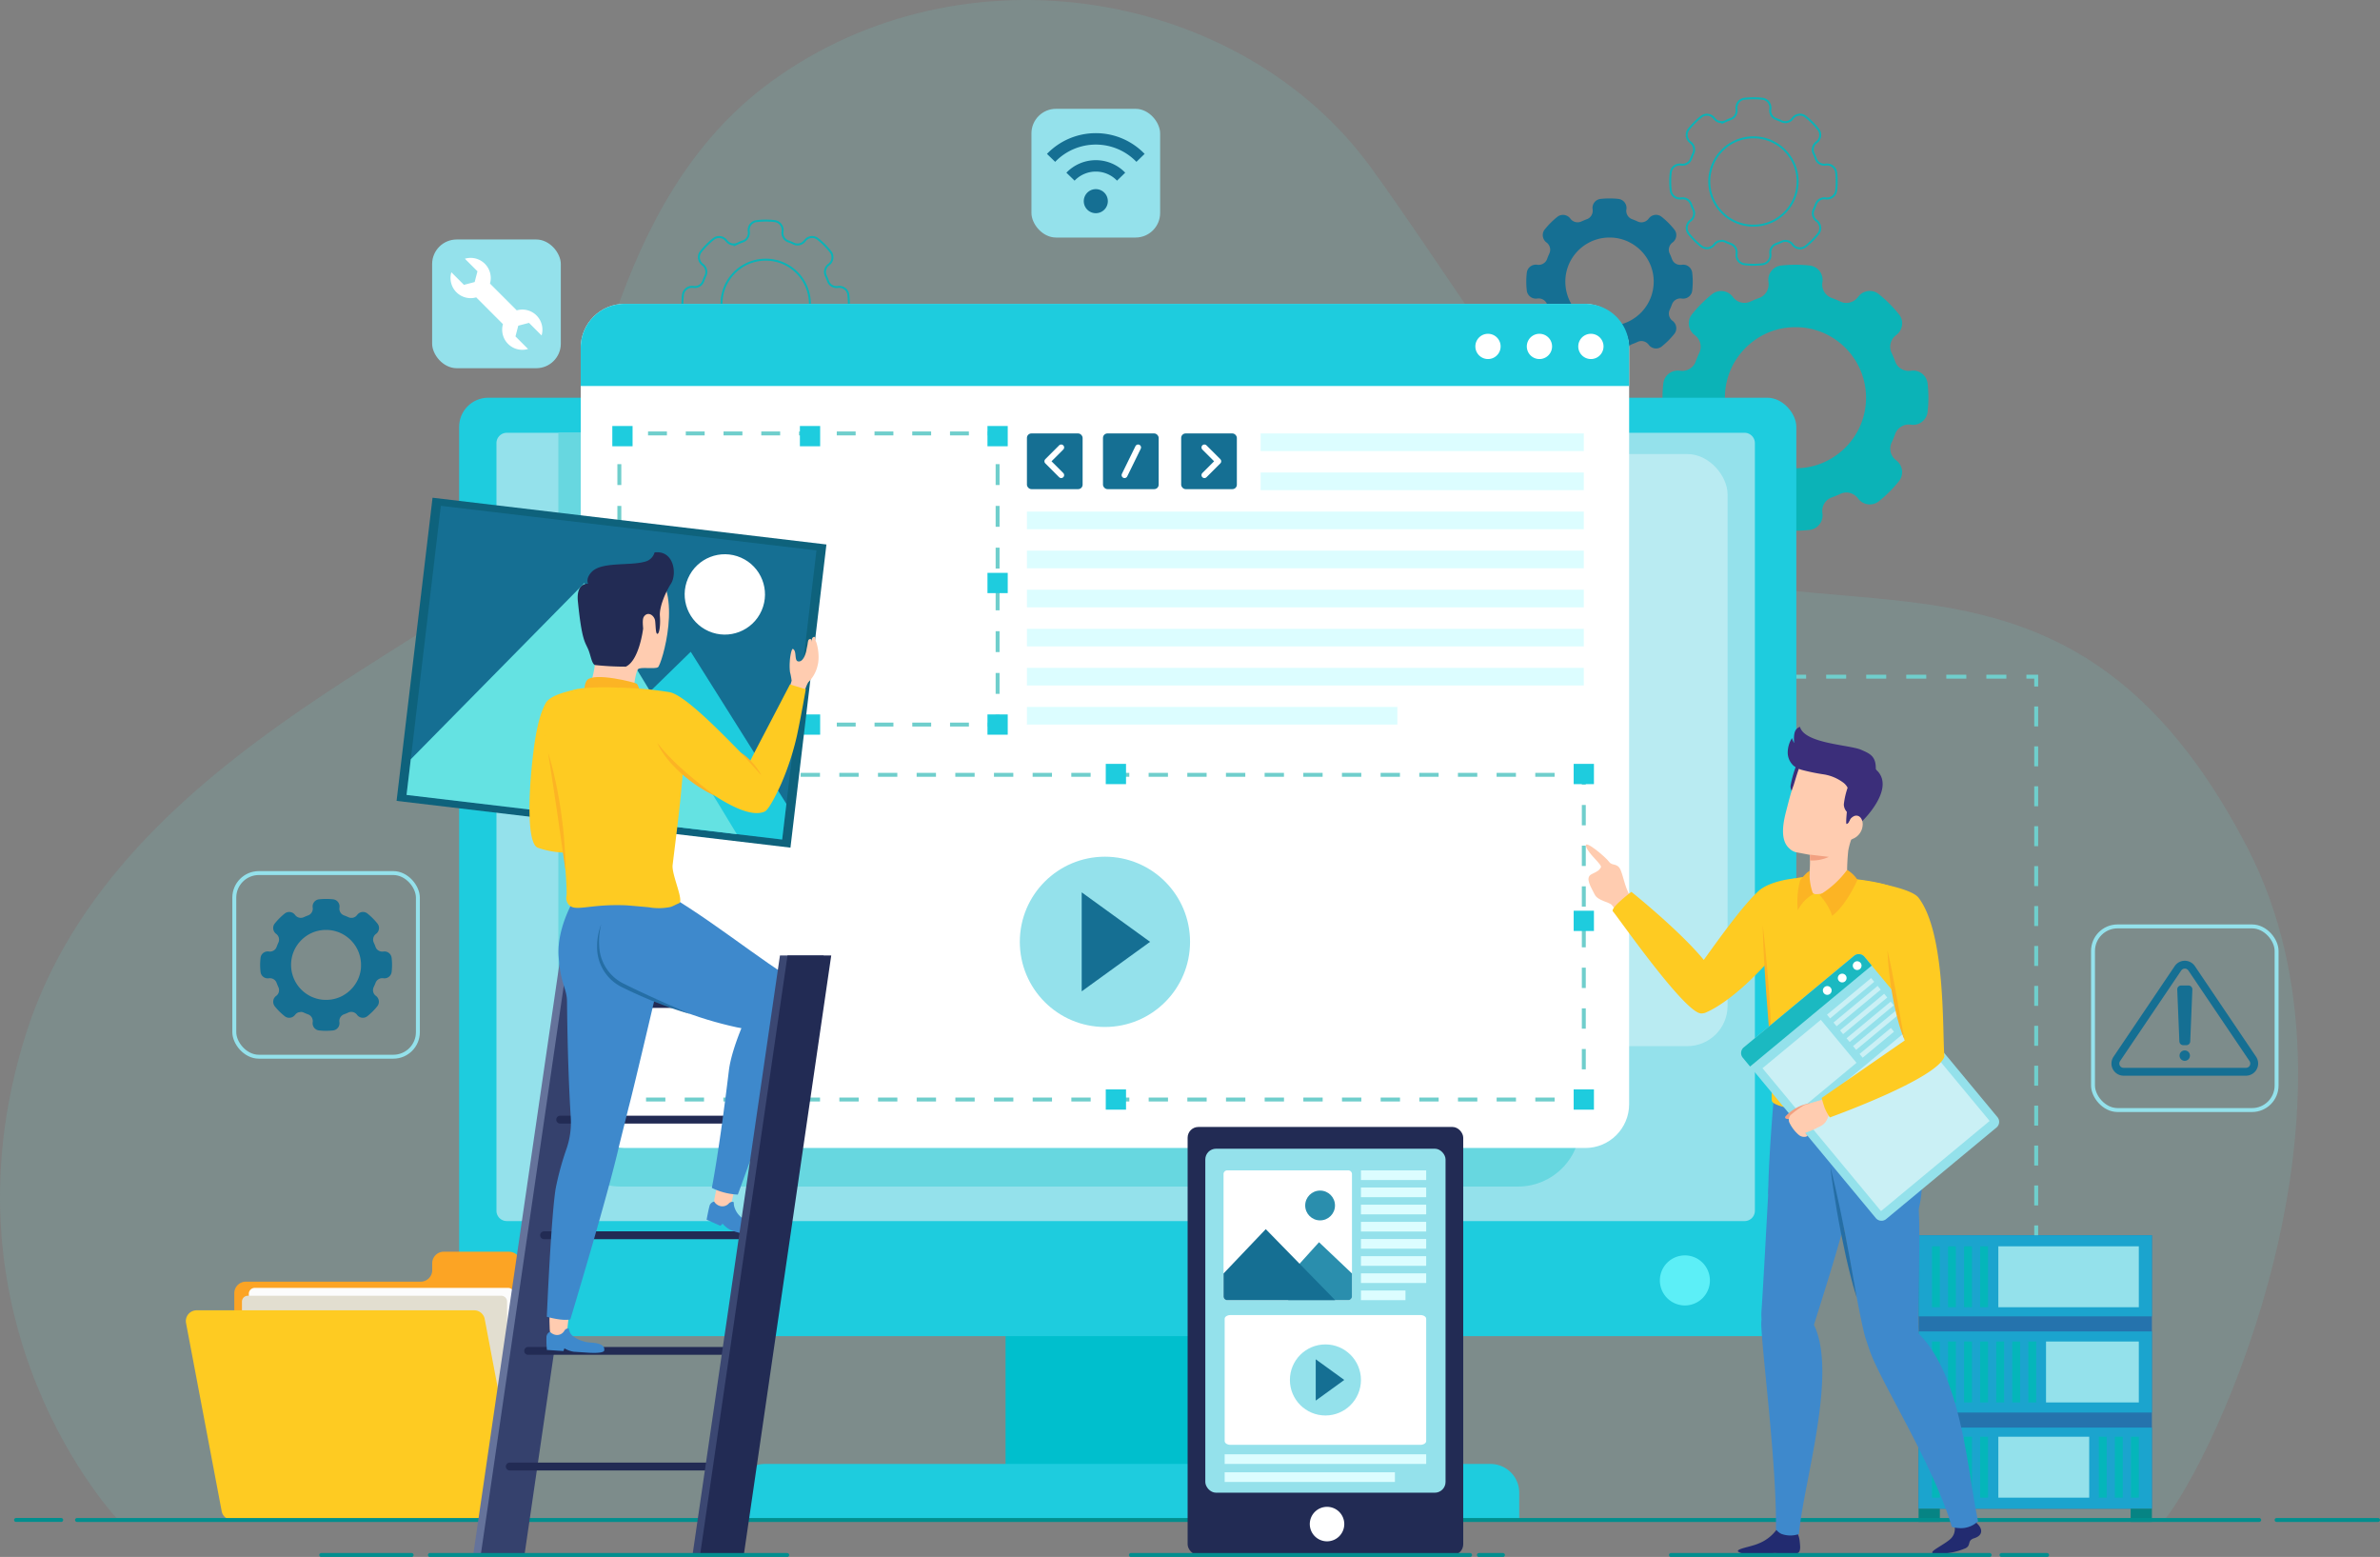 <svg xmlns="http://www.w3.org/2000/svg" viewBox="0 0 605.83 396.202">
  <rect x="0" y="0" width="605.83" height="396.202" fill="#808080" stroke="none"/>
  <defs>
    <style>
      .cls-1 {
        fill: #6fcecc;
        opacity: 0.15;
      }

      .cls-2 {
        fill: #0bb3b7;
      }

      .cls-3 {
        fill: #156f93;
      }

      .cls-10, .cls-11, .cls-12, .cls-20, .cls-21, .cls-22, .cls-23, .cls-24, .cls-29, .cls-4, .cls-41, .cls-47, .cls-48 {
        fill: none;
      }

      .cls-4 {
        stroke: #0bb3b7;
        stroke-width: 0.5px;
      }

      .cls-10, .cls-11, .cls-12, .cls-20, .cls-21, .cls-22, .cls-23, .cls-29, .cls-4, .cls-41, .cls-47, .cls-48 {
        stroke-miterlimit: 10;
      }

      .cls-5 {
        fill: #2573ad;
      }

      .cls-6 {
        fill: #1ba4ce;
      }

      .cls-7 {
        fill: #068484;
      }

      .cls-8 {
        fill: #04b6ba;
      }

      .cls-9 {
        fill: #94e1eb;
      }

      .cls-10, .cls-11, .cls-12, .cls-20, .cls-21, .cls-22, .cls-23 {
        stroke: #6fcecc;
      }

      .cls-11 {
        stroke-dasharray: 5.097 5.097;
      }

      .cls-12 {
        stroke-dasharray: 5.079 5.079;
      }

      .cls-13 {
        fill: #00bfcd;
      }

      .cls-14 {
        fill: #1eccde;
      }

      .cls-15 {
        fill: #5ceff7;
      }

      .cls-16 {
        opacity: 0.35;
      }

      .cls-17, .cls-36 {
        fill: #fff;
      }

      .cls-18 {
        fill: #67d7e0;
      }

      .cls-19 {
        fill: #dcfdff;
      }

      .cls-20 {
        stroke-dasharray: 4.921 4.921;
      }

      .cls-21 {
        stroke-dasharray: 5.175 5.175;
      }

      .cls-22 {
        stroke-dasharray: 4.804 4.804;
      }

      .cls-23 {
        stroke-dasharray: 5.314 5.314;
      }

      .cls-24 {
        stroke: #fff;
        stroke-linejoin: round;
        stroke-width: 1.5px;
      }

      .cls-24, .cls-29, .cls-41 {
        stroke-linecap: round;
      }

      .cls-25 {
        fill: #fca424;
      }

      .cls-26 {
        fill: #fcfcfc;
      }

      .cls-27 {
        fill: #e2ded0;
      }

      .cls-28 {
        fill: #fecb22;
      }

      .cls-29 {
        stroke: #028e8e;
      }

      .cls-30 {
        fill: #222b70;
      }

      .cls-31 {
        fill: #3e89cc;
      }

      .cls-32 {
        fill: #ffccb0;
      }

      .cls-33 {
        fill: #fcb424;
      }

      .cls-34 {
        fill: #3b2e7a;
      }

      .cls-35 {
        fill: #1bb9c1;
      }

      .cls-36 {
        opacity: 0.5;
      }

      .cls-37 {
        fill: #f2a181;
      }

      .cls-38 {
        fill: #256ea5;
      }

      .cls-39 {
        fill: #65739b;
      }

      .cls-40 {
        fill: #35416d;
      }

      .cls-41 {
        stroke: #222b54;
      }

      .cls-41, .cls-48 {
        stroke-width: 2px;
      }

      .cls-42 {
        fill: #0e627c;
      }

      .cls-43 {
        fill: #64e2e2;
      }

      .cls-44 {
        fill: #222b54;
      }

      .cls-45 {
        fill: #3b4772;
      }

      .cls-46 {
        fill: #2a8ead;
      }

      .cls-47 {
        stroke: #94e1eb;
      }

      .cls-48 {
        stroke: #156f93;
      }
    </style>
  </defs>
  <title>dan-welcome</title>
  <g id="Шар_2" data-name="Шар 2">
    <g id="OBJECTS">
      <path class="cls-1" d="M30.08,386.784s-47-49.247-23.5-123.625,119-102.843,132-128.11,15.859-83.768,57.7-114.268c49.085-35.777,119.9-23.373,152.8,22s62.577,102.568,104.789,107.284,84.211.057,118.211,65.637-8.5,156.079-21.5,171.579"/>
      <g>
        <path class="cls-2" d="M490.667,97.579a3.75,3.75,0,0,0-.26-1.01l-.01-.01a4.51,4.51,0,0,0-.3-.58,2.99,2.99,0,0,0-.42-.52c-.08-.08-.15-.16-.23-.23a1.638,1.638,0,0,0-.25-.21h-.01c-.11-.08-.23-.16-.35-.23a3.593,3.593,0,0,0-1.17-.43,3.708,3.708,0,0,0-1.2-.02l-.08.01a3.95,3.95,0,0,1-.84.02,3.815,3.815,0,0,1-1.86-.68,1.709,1.709,0,0,1-.26-.21,2.226,2.226,0,0,1-.27-.26,3.019,3.019,0,0,1-.35-.45c-.09-.15-.18-.31-.26-.47-.04-.09-.08-.18-.11-.27s-.06-.15-.09-.23c-.25-.69-.53-1.37-.85-2.04-.01-.01-.01-.03-.02-.04a2.671,2.671,0,0,1-.14-.36,3.476,3.476,0,0,1-.16-1.53v-.01a4.258,4.258,0,0,1,.36-1.2,3.44,3.44,0,0,1,.76-1.03c.11-.1.22-.2.34-.29l.07-.05a3.876,3.876,0,0,0,.31-.26,3.614,3.614,0,0,0,.71-.91,4.522,4.522,0,0,0,.23-.5v-.01a5.084,5.084,0,0,0,.15-.52,3.579,3.579,0,0,0-.7-3.03,32.977,32.977,0,0,0-2.44-2.74,31.507,31.507,0,0,0-2.75-2.45,3.611,3.611,0,0,0-3.11-.69c-.14.04-.27.08-.4.12a3.487,3.487,0,0,0-1.41.92,3.237,3.237,0,0,0-.29.34l-.07.08a3.671,3.671,0,0,1-1.69,1.26,3.748,3.748,0,0,1-.75.19.34.34,0,0,1-.1.01.656.656,0,0,1-.2.01,3.207,3.207,0,0,1-.76-.03,2.19,2.19,0,0,1-.56-.14,2.671,2.671,0,0,1-.36-.14c-.16-.07-.31-.15-.47-.21-.22-.11-.45-.21-.68-.3-.39-.16-.77-.31-1.17-.45-.01-.01-.02-.01-.04-.02a3.625,3.625,0,0,1-2.3-3.66l.01-.05.04-.29v-.03a3.676,3.676,0,0,0-2.79-4.1,2.7,2.7,0,0,0-.41-.08,33.864,33.864,0,0,0-7.35,0,3.676,3.676,0,0,0-3.22,3.98l.03.27a3.272,3.272,0,0,1,.04.54,3.687,3.687,0,0,1-2.08,3.33l-.3.12c-.38.14-.76.29-1.13.44-.31.13-.6.26-.9.39-.07.03-.15.07-.22.1a3.651,3.651,0,0,1-4.47-1.17l-.02-.02a3.705,3.705,0,0,0-4.95-.92c-.11.07-.22.15-.33.23a33.2,33.2,0,0,0-5.12,5.12,3.627,3.627,0,0,0-.64,3.36,3.262,3.262,0,0,0,.44.97,4.317,4.317,0,0,0,.54.66c.11.1.23.2.35.29l.02.02a3.651,3.651,0,0,1,1.17,4.47q-.51,1.11-.93,2.25a3.628,3.628,0,0,1-.73,1.21,5.251,5.251,0,0,1-.62.53,4.223,4.223,0,0,1-.73.38,3.272,3.272,0,0,1-.53.17,3.757,3.757,0,0,1-1.38.05,3.272,3.272,0,0,0-.54-.04,3.822,3.822,0,0,0-.68.06,3.685,3.685,0,0,0-3.03,3.22,31.392,31.392,0,0,0,0,7.25,3.7,3.7,0,0,0,3.03,3.22,3.827,3.827,0,0,0,1.22.02,3.272,3.272,0,0,1,.54-.04,3.767,3.767,0,0,1,2.1.64,3.647,3.647,0,0,1,.43.35,3.529,3.529,0,0,1,.92,1.39q.42,1.14.93,2.25a3.642,3.642,0,0,1-.83,4.19c-.11.1-.22.19-.34.28v.01l-.02.01c-.12.09-.24.19-.35.29a4.317,4.317,0,0,0-.54.66,3.262,3.262,0,0,0-.44.97c-.03.11-.05.22-.07.33s-.04.22-.05.33a2.218,2.218,0,0,0-.03.37v.02c0,.04.01.07.01.11a3.281,3.281,0,0,0,.18,1.02.109.109,0,0,1,.01.05.076.076,0,0,0,.02.05c.02.06.04.11.06.17.05.12.11.24.17.36.01.02.03.04.04.06s.03.05.04.07a2.959,2.959,0,0,0,.26.42,32.062,32.062,0,0,0,5.12,5.12,3.616,3.616,0,0,0,2.63.78,3.691,3.691,0,0,0,.93-.21,3.645,3.645,0,0,0,1.73-1.27l.29-.34a3.813,3.813,0,0,1,1.44-.95l1.26-.22a3.594,3.594,0,0,1,1.5.33,23.881,23.881,0,0,0,2.23.93,3.578,3.578,0,0,1,2.13,2.09,3.731,3.731,0,0,1,.22,1.91v.02a3.7,3.7,0,0,0,2.86,4.15.037.037,0,0,0,.03.01,1.968,1.968,0,0,0,.35.06,31.044,31.044,0,0,0,3.63.21,33.17,33.17,0,0,0,3.61-.2,3.651,3.651,0,0,0,2.24-1.12,3.845,3.845,0,0,0,.59-.8,3.1,3.1,0,0,0,.21-.45,3.709,3.709,0,0,0,.21-1.88,3.272,3.272,0,0,1-.04-.54,3.654,3.654,0,0,1,2.38-3.46c.76-.27,1.5-.58,2.24-.92l.01-.01a3.623,3.623,0,0,1,3.15.06,4.24,4.24,0,0,1,.72.47,2.362,2.362,0,0,1,.32.31,2.285,2.285,0,0,1,.29.33l.01.02a3.71,3.71,0,0,0,4.94.94,2.616,2.616,0,0,0,.34-.24,32.187,32.187,0,0,0,5.13-5.13,3.661,3.661,0,0,0,.63-3.38,4.681,4.681,0,0,0-.18-.48,3.1,3.1,0,0,0-.26-.47,4.317,4.317,0,0,0-.54-.66c-.11-.1-.23-.2-.35-.29l-.02-.01v-.01c-.12-.09-.23-.18-.34-.28a3.657,3.657,0,0,1-.83-4.19,24.236,24.236,0,0,0,.93-2.25,3.675,3.675,0,0,1,4-2.34,3.762,3.762,0,0,0,2.49-.5,4.148,4.148,0,0,0,.52-.39c.08-.08.16-.15.24-.23s.13-.15.19-.22a3.614,3.614,0,0,0,.8-1.9,31.392,31.392,0,0,0,0-7.25Zm-15.76,5.46a1.1,1.1,0,0,0-.02.18c-.04.3-.08.59-.12.88-.05.31-.1.62-.18.93,0,.02-.01.03-.01.04a17.767,17.767,0,0,1-.48,1.77c-.11.34-.24.68-.37,1.02-.12.3-.25.6-.39.89-.1.22-.21.44-.32.65a13.992,13.992,0,0,1-1,1.7c-.09.14-.19.29-.29.43a.771.771,0,0,1-.14.19q-.165.24-.36.48a6.28,6.28,0,0,1-.47.58,12.093,12.093,0,0,1-1.03,1.12c-.15.16-.31.31-.47.46l-.5.44c-.24.2-.48.4-.73.6a20.065,20.065,0,0,1-1.88,1.28c-.2.12-.41.24-.61.35-.24.13-.48.25-.73.37-.23.11-.46.22-.7.32q-.57.24-1.17.45c-.22.08-.44.16-.67.22-.49.15-.98.27-1.48.38a6.039,6.039,0,0,1-.74.14,6.458,6.458,0,0,1-.75.11,19.1,19.1,0,0,1-3.78.08,6.362,6.362,0,0,1-.75-.08,6.458,6.458,0,0,1-.75-.11c-.25-.04-.5-.08-.75-.14a19.2,19.2,0,0,1-2.53-.74c-.22-.08-.44-.16-.65-.26a.412.412,0,0,1-.08-.03c-.24-.1-.48-.21-.71-.32a.59.59,0,0,1-.08-.04,7.386,7.386,0,0,1-.74-.38,14.973,14.973,0,0,1-1.48-.9.052.052,0,0,1-.04-.02c-.23-.15-.45-.31-.67-.48-.2-.15-.4-.3-.59-.46-.28-.23-.54-.46-.8-.7s-.51-.48-.75-.73c-.21-.21-.41-.43-.6-.65a17.465,17.465,0,0,1-1.87-2.54c-.15-.25-.3-.49-.43-.75a8.857,8.857,0,0,1-.44-.87c-.08-.17-.16-.33-.23-.5a3.269,3.269,0,0,1-.14-.33c-.06-.14-.12-.29-.18-.44-.07-.19-.14-.38-.2-.58a1.555,1.555,0,0,1-.08-.23c-.08-.24-.16-.48-.22-.73-.11-.36-.2-.73-.28-1.1-.05-.22-.09-.45-.13-.67-.07-.42-.13-.84-.18-1.27-.06-.61-.09-1.23-.09-1.84v-.03c0-.6.03-1.21.09-1.81.01-.06.01-.12.02-.18.03-.29.07-.59.12-.88.05-.31.1-.62.18-.93a.06.06,0,0,1,.01-.04,17.767,17.767,0,0,1,.48-1.77c.08-.24.17-.49.26-.73.07-.18.14-.37.22-.55.05-.12.1-.25.16-.37.07-.16.14-.32.22-.48a14.424,14.424,0,0,1,.72-1.34c.13-.21.25-.41.38-.62a.209.209,0,0,1,.04-.06c.14-.2.27-.4.41-.59.18-.26.37-.51.57-.76s.4-.49.61-.72.42-.47.64-.7a18.8,18.8,0,0,1,3.72-2.92c.22-.12.44-.25.66-.37s.45-.23.68-.34c.21-.11.43-.21.65-.3a12.3,12.3,0,0,1,1.27-.49,6.214,6.214,0,0,1,.61-.2l.74-.21a6.578,6.578,0,0,1,.74-.17,18.274,18.274,0,0,1,1.49-.25c.25-.03.5-.06.76-.08a19.031,19.031,0,0,1,3.02,0,6.362,6.362,0,0,1,.75.08,6.458,6.458,0,0,1,.75.11,6.585,6.585,0,0,1,.75.14,15.2,15.2,0,0,1,1.84.5c.17.05.33.1.5.16a16.88,16.88,0,0,1,2.46,1.11c.26.14.51.28.75.43s.48.29.71.45.46.32.68.49l.1.07c.22.17.44.34.66.52s.42.35.62.54a15.314,15.314,0,0,1,1.27,1.28c.17.18.32.35.47.54a10.906,10.906,0,0,1,.73.95c.12.16.23.32.34.48a13.95,13.95,0,0,1,1.03,1.74c.13.23.25.47.36.71.02.05.04.09.06.13.12.25.23.51.33.77.02.04.03.08.05.12.09.22.17.44.24.67.05.12.09.26.13.39.19.58.35,1.17.48,1.76.03.18.07.35.1.53.08.46.15.92.2,1.38.06.61.09,1.22.09,1.84S474.967,102.429,474.907,103.039Z"/>
        <path class="cls-3" d="M430.753,69.41a2.359,2.359,0,0,0-.163-.632l-.006-.007a2.945,2.945,0,0,0-.188-.363,1.9,1.9,0,0,0-.263-.325c-.05-.05-.094-.1-.144-.144a1,1,0,0,0-.156-.131h-.007a2.177,2.177,0,0,0-.219-.144,1.747,1.747,0,0,0-.538-.226,1.838,1.838,0,0,0-.194-.044,2.331,2.331,0,0,0-.751-.012l-.05.006a2.512,2.512,0,0,1-.526.013,2.389,2.389,0,0,1-1.164-.426,1.064,1.064,0,0,1-.163-.131,1.379,1.379,0,0,1-.169-.163,1.974,1.974,0,0,1-.219-.282c-.056-.094-.113-.194-.163-.294-.025-.056-.05-.113-.069-.169s-.037-.094-.056-.144c-.157-.432-.332-.858-.532-1.277-.006-.006-.006-.019-.013-.025a1.735,1.735,0,0,1-.087-.225,2.162,2.162,0,0,1-.1-.958V63.3a2.623,2.623,0,0,1,.225-.751,2.15,2.15,0,0,1,.476-.645c.069-.063.137-.125.212-.182l.044-.031a2.172,2.172,0,0,0,.194-.163,2.269,2.269,0,0,0,.445-.569,2.953,2.953,0,0,0,.144-.313V60.64a3.312,3.312,0,0,0,.094-.325,2.24,2.24,0,0,0-.439-1.9,20.607,20.607,0,0,0-1.527-1.715,19.892,19.892,0,0,0-1.721-1.533,2.26,2.26,0,0,0-1.947-.432c-.087.025-.169.05-.25.075a2.19,2.19,0,0,0-.883.576,2.007,2.007,0,0,0-.181.213l-.044.05a2.326,2.326,0,0,1-1.527.907.194.194,0,0,1-.063.007.427.427,0,0,1-.125.006,2.04,2.04,0,0,1-.476-.019,1.332,1.332,0,0,1-.35-.088,1.693,1.693,0,0,1-.226-.087c-.1-.044-.194-.094-.294-.132-.138-.068-.282-.131-.426-.187-.244-.1-.482-.194-.732-.282-.006-.006-.012-.006-.025-.013a2.268,2.268,0,0,1-1.44-2.29l.007-.032.025-.181v-.019a2.3,2.3,0,0,0-1.747-2.566,1.757,1.757,0,0,0-.256-.051,21.232,21.232,0,0,0-4.6,0,2.3,2.3,0,0,0-2.016,2.492l.019.169a2.016,2.016,0,0,1,.025.338,2.309,2.309,0,0,1-1.3,2.084l-.188.075c-.237.088-.475.182-.707.276-.194.081-.375.162-.563.244-.044.019-.094.044-.138.062a2.284,2.284,0,0,1-2.8-.732l-.012-.013a2.32,2.32,0,0,0-3.1-.575c-.069.043-.137.093-.206.144a20.749,20.749,0,0,0-3.2,3.2,2.271,2.271,0,0,0-.4,2.1,2.051,2.051,0,0,0,.276.607,2.647,2.647,0,0,0,.338.413c.069.062.144.125.219.181l.012.013a2.286,2.286,0,0,1,.733,2.8q-.32.694-.582,1.408a2.287,2.287,0,0,1-.457.758,3.252,3.252,0,0,1-.389.331,2.571,2.571,0,0,1-.456.238,2.071,2.071,0,0,1-.332.107,2.362,2.362,0,0,1-.864.031,2.024,2.024,0,0,0-.338-.025,2.4,2.4,0,0,0-.426.037,2.307,2.307,0,0,0-1.9,2.016,19.567,19.567,0,0,0,0,4.538,2.314,2.314,0,0,0,1.9,2.016,2.409,2.409,0,0,0,.764.012,2.024,2.024,0,0,1,.338-.025,2.351,2.351,0,0,1,1.314.4,2.189,2.189,0,0,1,.27.219,2.219,2.219,0,0,1,.576.87q.263.712.582,1.408a2.282,2.282,0,0,1-.52,2.623c-.069.062-.138.119-.213.175v.006l-.012.007c-.075.056-.15.119-.219.181a2.647,2.647,0,0,0-.338.413,2.051,2.051,0,0,0-.276.607c-.019.069-.031.138-.044.207s-.025.138-.031.207a1.44,1.44,0,0,0-.019.231v.013c0,.025.007.043.007.069a2.748,2.748,0,0,0,.031.325,3,3,0,0,0,.081.313.06.06,0,0,1,.007.031.052.052,0,0,0,.012.032c.013.037.025.068.038.106.031.075.068.15.106.225.006.013.019.025.025.038s.019.031.025.044a1.84,1.84,0,0,0,.163.263,20.067,20.067,0,0,0,3.2,3.2,2.265,2.265,0,0,0,1.646.489,2.319,2.319,0,0,0,.582-.132,2.283,2.283,0,0,0,1.083-.8l.181-.213a2.39,2.39,0,0,1,.9-.594l.788-.138a2.242,2.242,0,0,1,.939.207,15.029,15.029,0,0,0,1.4.582,2.247,2.247,0,0,1,1.1.851,2.22,2.22,0,0,1,.237.457,2.331,2.331,0,0,1,.138,1.2v.012a2.316,2.316,0,0,0,1.79,2.6.025.025,0,0,0,.019.006,1.192,1.192,0,0,0,.219.037,19.362,19.362,0,0,0,2.272.132,20.86,20.86,0,0,0,2.26-.125,2.286,2.286,0,0,0,1.4-.7,2.435,2.435,0,0,0,.369-.5,1.919,1.919,0,0,0,.132-.282A2.311,2.311,0,0,0,414,90.079a2.149,2.149,0,0,1-.025-.339,2.286,2.286,0,0,1,1.49-2.165c.476-.169.939-.363,1.4-.576l.006-.006a2.268,2.268,0,0,1,1.972.037,2.728,2.728,0,0,1,.451.294,1.541,1.541,0,0,1,.2.194,1.5,1.5,0,0,1,.182.207l.006.012a2.322,2.322,0,0,0,3.092.589,1.708,1.708,0,0,0,.213-.15,22.688,22.688,0,0,0,1.7-1.515c.538-.545,1.045-1.114,1.515-1.7a2.294,2.294,0,0,0,.394-2.116,3.156,3.156,0,0,0-.112-.3,2.023,2.023,0,0,0-.163-.294,2.705,2.705,0,0,0-.338-.413c-.069-.062-.144-.125-.219-.181l-.013-.007v-.006c-.075-.056-.144-.113-.213-.175a2.291,2.291,0,0,1-.519-2.623q.329-.695.582-1.408a2.3,2.3,0,0,1,2.5-1.465,2.356,2.356,0,0,0,1.558-.313,2.54,2.54,0,0,0,.326-.244c.05-.05.1-.094.15-.144s.082-.094.119-.138a2.259,2.259,0,0,0,.5-1.189,19.716,19.716,0,0,0,0-4.538Zm-9.865,3.418a.712.712,0,0,0-.013.112c-.025.188-.05.37-.075.551s-.062.388-.112.582c0,.013-.007.019-.007.025a10.967,10.967,0,0,1-.3,1.108c-.069.213-.15.426-.232.639-.075.187-.156.375-.244.557-.062.137-.131.275-.2.407a8.861,8.861,0,0,1-.626,1.064c-.056.087-.119.181-.182.269a.492.492,0,0,1-.087.119q-.1.15-.225.3a3.939,3.939,0,0,1-.295.363,7.608,7.608,0,0,1-.644.7c-.094.1-.194.194-.3.288s-.212.188-.313.276c-.15.125-.3.25-.456.375a12.565,12.565,0,0,1-1.177.8c-.125.076-.257.151-.382.219-.15.082-.3.157-.457.232s-.288.138-.438.2c-.238.1-.482.194-.733.282-.137.05-.275.1-.419.138-.307.094-.613.169-.926.238a3.978,3.978,0,0,1-.463.087,3.8,3.8,0,0,1-.47.069,11.911,11.911,0,0,1-2.366.05,3.907,3.907,0,0,1-.469-.05,3.8,3.8,0,0,1-.47-.069c-.156-.025-.313-.05-.469-.087a12.066,12.066,0,0,1-1.584-.464c-.138-.05-.275-.1-.407-.162a.3.3,0,0,1-.05-.019c-.15-.063-.3-.132-.444-.2a.463.463,0,0,1-.05-.025,4.837,4.837,0,0,1-.464-.238,9.263,9.263,0,0,1-.926-.564.032.032,0,0,1-.025-.012c-.144-.094-.282-.194-.419-.3s-.251-.187-.37-.288c-.175-.144-.338-.287-.5-.438s-.319-.3-.469-.457c-.131-.131-.257-.269-.376-.407a10.915,10.915,0,0,1-1.17-1.589c-.094-.157-.188-.307-.269-.47a5.778,5.778,0,0,1-.276-.544c-.05-.107-.1-.207-.144-.313a2.14,2.14,0,0,1-.087-.207c-.038-.088-.075-.181-.113-.275-.044-.119-.087-.238-.125-.363a.9.9,0,0,1-.05-.144c-.05-.151-.1-.3-.138-.457-.069-.226-.125-.457-.175-.689-.031-.138-.056-.282-.081-.419-.044-.263-.082-.526-.113-.8-.038-.382-.056-.77-.056-1.152v-.019a11.324,11.324,0,0,1,.056-1.133c.006-.037.006-.075.012-.112.019-.182.044-.37.075-.551s.063-.388.113-.582a.039.039,0,0,1,.006-.025,11.242,11.242,0,0,1,.3-1.108c.05-.15.106-.307.163-.457.043-.113.087-.232.137-.344.032-.076.063-.157.1-.232.044-.1.088-.2.138-.3a9.045,9.045,0,0,1,.451-.839c.081-.132.156-.257.238-.388a.119.119,0,0,1,.025-.038c.087-.125.169-.25.256-.369.113-.163.232-.319.357-.476s.251-.307.382-.451.263-.294.4-.438A11.745,11.745,0,0,1,404,61.993c.138-.076.276-.157.413-.232s.282-.144.426-.213.269-.131.407-.188a7.56,7.56,0,0,1,.8-.306c.125-.05.25-.088.381-.126.157-.043.307-.087.464-.131a4.015,4.015,0,0,1,.463-.106,3.97,3.97,0,0,1,.463-.088,4.227,4.227,0,0,1,.47-.069c.156-.019.312-.037.475-.05a11.938,11.938,0,0,1,1.891,0,3.928,3.928,0,0,1,.469.05,4.227,4.227,0,0,1,.47.069,4.108,4.108,0,0,1,.469.088,9.362,9.362,0,0,1,1.152.313c.106.031.206.062.313.1a10.416,10.416,0,0,1,1.539.7c.163.087.32.175.47.269s.3.181.444.281.288.2.426.307l.063.044c.137.106.275.213.413.325s.263.219.388.338a9.533,9.533,0,0,1,.8.8c.106.112.2.219.294.338a6.906,6.906,0,0,1,.457.594c.075.1.144.2.213.3a8.576,8.576,0,0,1,.644,1.089c.082.144.157.294.226.444.012.032.025.057.037.082.075.156.144.319.207.482.012.025.019.05.031.075.056.137.107.275.15.419.032.075.057.163.082.244a11.377,11.377,0,0,1,.3,1.1c.019.112.044.219.063.332.05.287.094.575.125.863.038.382.056.764.056,1.152S420.926,72.446,420.888,72.828Z"/>
        <path class="cls-4" d="M467.392,43.915a2.366,2.366,0,0,0-.163-.633l-.006-.006a2.945,2.945,0,0,0-.188-.363,1.862,1.862,0,0,0-.263-.325c-.05-.05-.094-.1-.144-.144a1.027,1.027,0,0,0-.157-.132h-.006c-.069-.05-.144-.1-.219-.144a1.769,1.769,0,0,0-.538-.225,1.838,1.838,0,0,0-.194-.044,2.3,2.3,0,0,0-.751-.012l-.05.006a2.446,2.446,0,0,1-.526.012,2.378,2.378,0,0,1-1.164-.425,1.07,1.07,0,0,1-.163-.132,1.373,1.373,0,0,1-.169-.162,1.839,1.839,0,0,1-.219-.282c-.057-.094-.113-.194-.163-.294-.025-.057-.05-.113-.069-.169s-.037-.094-.056-.144c-.157-.432-.332-.858-.532-1.277-.007-.007-.007-.019-.013-.025a1.747,1.747,0,0,1-.087-.226,2.173,2.173,0,0,1-.1-.957v-.007a2.677,2.677,0,0,1,.226-.751,2.13,2.13,0,0,1,.475-.644c.069-.063.138-.126.213-.182l.044-.031a2.354,2.354,0,0,0,.194-.163,2.255,2.255,0,0,0,.445-.57,2.682,2.682,0,0,0,.143-.313v-.006a3.057,3.057,0,0,0,.094-.325,2.239,2.239,0,0,0-.438-1.9,20.448,20.448,0,0,0-1.527-1.715,19.9,19.9,0,0,0-1.721-1.534,2.262,2.262,0,0,0-1.947-.431c-.088.025-.169.05-.25.075a2.163,2.163,0,0,0-.883.576,2,2,0,0,0-.182.212l-.043.05a2.3,2.3,0,0,1-1.058.789,2.363,2.363,0,0,1-.47.119.214.214,0,0,1-.062.006.4.4,0,0,1-.125.007,2.038,2.038,0,0,1-.476-.019,1.39,1.39,0,0,1-.351-.088,1.735,1.735,0,0,1-.225-.087c-.1-.044-.194-.094-.294-.132-.138-.069-.282-.131-.426-.188-.244-.1-.482-.194-.732-.281-.006-.007-.013-.007-.025-.013a2.269,2.269,0,0,1-1.44-2.291l.006-.031.025-.182v-.018A2.3,2.3,0,0,0,448.9,25.18a1.744,1.744,0,0,0-.257-.05,21.222,21.222,0,0,0-4.6,0,2.3,2.3,0,0,0-2.016,2.491l.019.169a2.032,2.032,0,0,1,.025.338,2.309,2.309,0,0,1-1.3,2.085l-.188.075c-.238.087-.475.181-.707.275-.194.082-.376.163-.563.244-.044.019-.094.044-.138.063a2.285,2.285,0,0,1-2.8-.732l-.013-.013a2.32,2.32,0,0,0-3.1-.576c-.069.044-.138.094-.207.144a20.749,20.749,0,0,0-3.2,3.205,2.269,2.269,0,0,0-.4,2.1,2.025,2.025,0,0,0,.275.607,2.716,2.716,0,0,0,.338.413,2.759,2.759,0,0,0,.22.182l.012.013a2.283,2.283,0,0,1,.732,2.8q-.318.7-.582,1.409a2.266,2.266,0,0,1-.457.757,3.25,3.25,0,0,1-.388.332,2.648,2.648,0,0,1-.457.238,2.025,2.025,0,0,1-.331.106,2.362,2.362,0,0,1-.864.032,2.032,2.032,0,0,0-.338-.025,2.4,2.4,0,0,0-.426.037,2.3,2.3,0,0,0-1.9,2.016,19.567,19.567,0,0,0,0,4.538,2.312,2.312,0,0,0,1.9,2.015,2.408,2.408,0,0,0,.764.013,2.016,2.016,0,0,1,.338-.025,2.363,2.363,0,0,1,1.314.4,2.293,2.293,0,0,1,.269.219,2.205,2.205,0,0,1,.576.87q.264.714.582,1.409a2.278,2.278,0,0,1-.519,2.622c-.069.063-.138.119-.213.176v.006l-.012.006c-.076.057-.151.119-.22.182a2.766,2.766,0,0,0-.338.413,2.037,2.037,0,0,0-.275.607c-.019.069-.031.138-.044.207s-.025.137-.031.206a1.337,1.337,0,0,0-.019.232v.012c0,.025.006.044.006.069a3,3,0,0,0,.032.326,2.827,2.827,0,0,0,.081.313.069.069,0,0,1,.006.031.049.049,0,0,0,.013.031c.012.038.025.069.037.107.032.075.069.15.107.225.006.012.019.025.025.038s.019.031.025.043a1.786,1.786,0,0,0,.163.263,19.958,19.958,0,0,0,3.2,3.2,2.347,2.347,0,0,0,3.312-.438l.181-.213a2.4,2.4,0,0,1,.9-.6l.788-.137a2.26,2.26,0,0,1,.939.206,15.029,15.029,0,0,0,1.4.582,2.252,2.252,0,0,1,1.1.852,2.2,2.2,0,0,1,.238.457,2.329,2.329,0,0,1,.138,1.2V64.6a2.314,2.314,0,0,0,1.79,2.6.022.022,0,0,0,.019.007,1.284,1.284,0,0,0,.219.037,19.349,19.349,0,0,0,2.272.132,20.609,20.609,0,0,0,2.26-.126,2.28,2.28,0,0,0,1.4-.7,2.4,2.4,0,0,0,.369-.5,2.028,2.028,0,0,0,.132-.282,2.326,2.326,0,0,0,.131-1.177,2.016,2.016,0,0,1-.025-.338,2.287,2.287,0,0,1,1.49-2.166c.476-.169.939-.363,1.4-.575l.006-.007a2.268,2.268,0,0,1,1.972.038,2.644,2.644,0,0,1,.451.294,1.478,1.478,0,0,1,.2.194,1.428,1.428,0,0,1,.181.207l.007.012a2.322,2.322,0,0,0,3.092.589,1.617,1.617,0,0,0,.213-.151,22.649,22.649,0,0,0,1.7-1.514c.538-.545,1.045-1.115,1.515-1.7a2.292,2.292,0,0,0,.394-2.115,2.754,2.754,0,0,0-.113-.3,1.926,1.926,0,0,0-.162-.294,2.766,2.766,0,0,0-.338-.413c-.069-.063-.144-.125-.219-.182l-.013-.006v-.006c-.075-.057-.144-.113-.213-.176a2.287,2.287,0,0,1-.519-2.622,15.147,15.147,0,0,0,.582-1.409,2.3,2.3,0,0,1,2.5-1.464,2.356,2.356,0,0,0,1.558-.313,2.636,2.636,0,0,0,.326-.244c.05-.05.1-.094.15-.144s.081-.094.119-.138a2.274,2.274,0,0,0,.5-1.189,19.716,19.716,0,0,0,0-4.538Zm-9.865,3.417a.621.621,0,0,0-.013.113c-.025.188-.05.369-.075.551s-.062.388-.113.582c0,.012-.006.019-.006.025a11.039,11.039,0,0,1-.3,1.108c-.069.213-.15.425-.232.638-.075.188-.156.376-.244.557-.063.138-.131.276-.2.407a8.784,8.784,0,0,1-.626,1.064c-.057.088-.119.182-.182.269a.481.481,0,0,1-.087.119c-.069.1-.144.2-.226.3a3.768,3.768,0,0,1-.294.363,7.48,7.48,0,0,1-.645.7c-.094.1-.194.194-.294.288l-.313.275c-.15.125-.3.251-.457.376a12.435,12.435,0,0,1-1.177.8c-.125.075-.256.15-.381.219-.151.082-.3.157-.457.232s-.288.137-.438.2q-.357.15-.733.282c-.137.05-.275.1-.419.137-.307.094-.614.169-.927.238a3.711,3.711,0,0,1-.463.088,4.21,4.21,0,0,1-.469.069,11.991,11.991,0,0,1-2.366.05,3.945,3.945,0,0,1-.47-.05,4.21,4.21,0,0,1-.469-.069c-.157-.025-.313-.05-.47-.088a12,12,0,0,1-1.583-.463,4.37,4.37,0,0,1-.407-.163.258.258,0,0,1-.05-.018c-.15-.063-.3-.132-.445-.2a.328.328,0,0,1-.05-.025,4.6,4.6,0,0,1-.463-.238,9.254,9.254,0,0,1-.926-.563.03.03,0,0,1-.025-.013c-.144-.093-.282-.194-.42-.3s-.25-.188-.369-.288c-.175-.144-.338-.288-.5-.438s-.319-.3-.469-.457c-.132-.131-.257-.269-.376-.407a10.978,10.978,0,0,1-1.17-1.59c-.094-.156-.188-.306-.269-.469a5.455,5.455,0,0,1-.276-.545c-.05-.106-.1-.206-.144-.313a2.121,2.121,0,0,1-.087-.206c-.038-.088-.076-.182-.113-.276-.044-.119-.088-.238-.125-.363a.9.9,0,0,1-.05-.144c-.05-.15-.1-.3-.138-.457-.069-.225-.125-.457-.175-.688-.032-.138-.057-.282-.082-.42-.044-.262-.081-.525-.112-.794-.038-.382-.057-.77-.057-1.152v-.019a11.31,11.31,0,0,1,.057-1.133c.006-.038.006-.075.012-.113.019-.181.044-.369.075-.55s.063-.389.113-.583a.04.04,0,0,1,.006-.025,11.394,11.394,0,0,1,.3-1.108c.05-.15.106-.306.162-.456.044-.113.088-.232.138-.345.031-.075.063-.156.1-.231.044-.1.088-.2.138-.3a9.175,9.175,0,0,1,.451-.839c.081-.131.156-.256.237-.388a.139.139,0,0,1,.026-.037c.087-.125.169-.251.256-.37.113-.162.232-.319.357-.475s.25-.307.382-.451.263-.294.4-.438a11.785,11.785,0,0,1,2.329-1.828c.138-.075.275-.156.413-.231s.282-.144.426-.213.269-.132.406-.188a7.8,7.8,0,0,1,.795-.307c.126-.05.251-.087.382-.125.157-.044.307-.088.463-.131a4.086,4.086,0,0,1,.464-.107,3.926,3.926,0,0,1,.463-.087,3.789,3.789,0,0,1,.469-.069c.157-.019.313-.038.476-.05a11.926,11.926,0,0,1,1.89,0,3.945,3.945,0,0,1,.47.05,3.789,3.789,0,0,1,.469.069,4.08,4.08,0,0,1,.47.087,9.664,9.664,0,0,1,1.151.313c.107.032.207.063.313.1a10.638,10.638,0,0,1,1.54.7c.163.088.319.175.47.269s.3.182.444.282.288.2.426.307c.019.012.044.031.062.044.138.106.276.212.413.325s.263.219.389.338a9.819,9.819,0,0,1,.794.8c.107.113.2.219.3.338a6.966,6.966,0,0,1,.457.595c.075.1.144.2.212.3a8.726,8.726,0,0,1,.645,1.089c.082.144.157.3.226.445.012.031.025.056.037.081.075.157.144.319.207.482.012.025.018.05.031.075.056.138.106.276.15.42.031.075.056.162.082.244.118.363.219.732.3,1.1.019.113.044.22.063.332.05.288.093.576.125.864.037.382.056.764.056,1.152S457.564,46.95,457.527,47.332Z"/>
        <path class="cls-4" d="M215.952,75.05a2.359,2.359,0,0,0-.163-.632l-.006-.006a2.808,2.808,0,0,0-.188-.363,1.869,1.869,0,0,0-.263-.326c-.05-.05-.094-.1-.144-.144a1,1,0,0,0-.156-.131h-.007c-.069-.05-.144-.1-.219-.144a1.72,1.72,0,0,0-.538-.225,1.619,1.619,0,0,0-.194-.044,2.331,2.331,0,0,0-.751-.013l-.05.006a2.513,2.513,0,0,1-.526.013,2.389,2.389,0,0,1-1.164-.426,1.007,1.007,0,0,1-.163-.131,1.379,1.379,0,0,1-.169-.163,1.854,1.854,0,0,1-.219-.282c-.056-.093-.113-.194-.163-.294-.025-.056-.05-.112-.069-.169s-.037-.094-.056-.144c-.157-.432-.332-.857-.532-1.277-.006-.006-.006-.018-.013-.025a1.735,1.735,0,0,1-.087-.225,2.161,2.161,0,0,1-.1-.958v-.006a2.633,2.633,0,0,1,.225-.751,2.15,2.15,0,0,1,.476-.645c.068-.062.137-.125.212-.181l.044-.032a2.344,2.344,0,0,0,.194-.162,2.255,2.255,0,0,0,.445-.57,2.953,2.953,0,0,0,.144-.313v-.006a3.33,3.33,0,0,0,.094-.326,2.238,2.238,0,0,0-.439-1.9,20.292,20.292,0,0,0-1.527-1.715,19.9,19.9,0,0,0-1.721-1.534,2.263,2.263,0,0,0-1.947-.432c-.088.025-.169.05-.25.075a2.19,2.19,0,0,0-.883.576,2.112,2.112,0,0,0-.181.213l-.044.05a2.3,2.3,0,0,1-1.058.789,2.371,2.371,0,0,1-.469.119.225.225,0,0,1-.063.006.427.427,0,0,1-.125.006,1.987,1.987,0,0,1-.476-.019,1.33,1.33,0,0,1-.35-.087,1.574,1.574,0,0,1-.226-.088c-.1-.044-.194-.094-.294-.131-.138-.069-.282-.132-.426-.188-.244-.1-.482-.194-.732-.282-.006-.006-.013-.006-.025-.012a2.27,2.27,0,0,1-1.44-2.291l.007-.032.025-.181v-.019a2.3,2.3,0,0,0-1.747-2.566,1.633,1.633,0,0,0-.256-.05,21.232,21.232,0,0,0-4.6,0,2.3,2.3,0,0,0-2.016,2.491l.019.169a2.024,2.024,0,0,1,.025.338,2.306,2.306,0,0,1-1.3,2.084l-.188.075c-.237.088-.475.182-.707.276-.194.081-.375.163-.563.244-.044.019-.094.044-.138.063a2.286,2.286,0,0,1-2.8-.733l-.012-.012a2.319,2.319,0,0,0-3.1-.576c-.069.044-.138.094-.206.144a20.814,20.814,0,0,0-3.205,3.205,2.268,2.268,0,0,0-.4,2.1,2.039,2.039,0,0,0,.276.607,2.647,2.647,0,0,0,.338.413c.068.063.144.125.219.182l.012.012a2.286,2.286,0,0,1,.733,2.8q-.319.694-.583,1.408a2.268,2.268,0,0,1-.456.758,3.355,3.355,0,0,1-.389.332,2.671,2.671,0,0,1-.456.237,2.071,2.071,0,0,1-.332.107,2.362,2.362,0,0,1-.864.031,2.024,2.024,0,0,0-.338-.025,2.4,2.4,0,0,0-.426.038,2.305,2.305,0,0,0-1.9,2.015,19.567,19.567,0,0,0,0,4.538,2.313,2.313,0,0,0,1.9,2.016,2.38,2.38,0,0,0,.764.012,2.136,2.136,0,0,1,.338-.025,2.351,2.351,0,0,1,1.314.4,2.39,2.39,0,0,1,.27.219,2.214,2.214,0,0,1,.575.87q.264.714.583,1.408a2.281,2.281,0,0,1-.52,2.623,2.75,2.75,0,0,1-.213.175v.007l-.012.006c-.075.056-.151.119-.219.181a2.655,2.655,0,0,0-.338.414,2.028,2.028,0,0,0-.276.607c-.019.069-.031.137-.044.206s-.025.138-.031.207a1.44,1.44,0,0,0-.019.231v.013c0,.025.007.044.007.069a2.748,2.748,0,0,0,.031.325,2.938,2.938,0,0,0,.081.313.064.064,0,0,1,.007.032.049.049,0,0,0,.012.031l.038.106c.031.075.068.15.106.226.006.012.019.025.025.037s.019.031.025.044a1.84,1.84,0,0,0,.163.263,19.951,19.951,0,0,0,1.515,1.7,20.219,20.219,0,0,0,1.69,1.509,2.264,2.264,0,0,0,1.646.488,2.319,2.319,0,0,0,.582-.132,2.288,2.288,0,0,0,1.083-.794l.181-.213a2.392,2.392,0,0,1,.9-.6l.788-.138a2.242,2.242,0,0,1,.939.207,15.029,15.029,0,0,0,1.4.582,2.253,2.253,0,0,1,1.1.851,2.3,2.3,0,0,1,.237.457,2.334,2.334,0,0,1,.138,1.2v.012a2.315,2.315,0,0,0,1.79,2.6.025.025,0,0,0,.019.006,1.193,1.193,0,0,0,.219.038,19.568,19.568,0,0,0,2.272.131,20.86,20.86,0,0,0,2.26-.125,2.286,2.286,0,0,0,1.4-.7,2.382,2.382,0,0,0,.369-.5,1.861,1.861,0,0,0,.132-.281,2.315,2.315,0,0,0,.131-1.177,2.145,2.145,0,0,1-.025-.338,2.287,2.287,0,0,1,1.49-2.166c.476-.169.939-.363,1.4-.576l.006-.006a2.268,2.268,0,0,1,1.972.037,2.671,2.671,0,0,1,.451.3,3.595,3.595,0,0,1,.382.4l.006.013a2.322,2.322,0,0,0,3.092.588,1.708,1.708,0,0,0,.213-.15,20.2,20.2,0,0,0,3.211-3.211,2.294,2.294,0,0,0,.394-2.116,3.042,3.042,0,0,0-.112-.3,1.972,1.972,0,0,0-.163-.294,2.713,2.713,0,0,0-.338-.414c-.069-.062-.144-.125-.219-.181l-.013-.006v-.007a2.75,2.75,0,0,1-.213-.175,2.289,2.289,0,0,1-.519-2.623,15.129,15.129,0,0,0,.582-1.408,2.3,2.3,0,0,1,2.5-1.465,2.345,2.345,0,0,0,1.558-.313,2.54,2.54,0,0,0,.326-.244c.05-.05.1-.094.15-.144s.081-.094.119-.137a2.266,2.266,0,0,0,.5-1.19,19.716,19.716,0,0,0,0-4.538Zm-9.865,3.418a.711.711,0,0,0-.013.113c-.025.187-.05.369-.075.55s-.062.388-.112.582c0,.013-.007.019-.007.026a11.02,11.02,0,0,1-.3,1.107c-.069.213-.15.426-.232.639-.075.188-.156.375-.244.557-.062.138-.131.275-.2.407a8.784,8.784,0,0,1-.626,1.064c-.056.088-.119.181-.182.269a.474.474,0,0,1-.087.119c-.069.1-.144.2-.226.3a3.66,3.66,0,0,1-.294.364,7.608,7.608,0,0,1-.644.7c-.094.1-.194.194-.295.288l-.313.275c-.15.125-.3.25-.457.375a12.43,12.43,0,0,1-1.176.8c-.126.075-.257.15-.382.219-.15.081-.3.156-.457.231s-.288.138-.438.2q-.357.15-.733.281c-.137.05-.275.1-.419.138-.307.094-.613.169-.926.238a10.891,10.891,0,0,1-.933.156,11.911,11.911,0,0,1-2.366.05,3.945,3.945,0,0,1-.47-.05,3.985,3.985,0,0,1-.469-.068c-.156-.025-.313-.051-.469-.088a12.016,12.016,0,0,1-1.584-.463c-.138-.05-.275-.1-.407-.163a.3.3,0,0,1-.05-.019c-.15-.062-.3-.131-.444-.2a.388.388,0,0,1-.051-.025,4.712,4.712,0,0,1-.463-.238,9.444,9.444,0,0,1-.926-.563.032.032,0,0,1-.025-.013c-.144-.094-.282-.194-.42-.3s-.25-.188-.369-.288c-.175-.144-.338-.288-.5-.438s-.319-.3-.469-.457c-.131-.132-.257-.27-.376-.407a10.978,10.978,0,0,1-1.17-1.59c-.094-.157-.188-.307-.269-.47a5.659,5.659,0,0,1-.276-.544c-.05-.107-.1-.207-.144-.313a2.14,2.14,0,0,1-.087-.207c-.038-.087-.075-.181-.113-.275-.044-.119-.088-.238-.125-.363a.9.9,0,0,1-.05-.144c-.05-.15-.1-.3-.138-.457-.069-.225-.125-.457-.175-.689-.031-.137-.057-.281-.082-.419-.043-.263-.081-.526-.112-.8-.038-.382-.057-.77-.057-1.152V77.3a11.3,11.3,0,0,1,.057-1.133c.006-.038.006-.075.012-.113.019-.182.044-.369.075-.551s.063-.388.113-.582a.039.039,0,0,1,.006-.025,11.242,11.242,0,0,1,.3-1.108c.05-.15.106-.307.163-.457.043-.113.087-.231.137-.344.032-.075.063-.157.1-.232.044-.1.088-.2.138-.3a9.045,9.045,0,0,1,.451-.839c.081-.131.156-.257.238-.388a.119.119,0,0,1,.025-.038c.087-.125.169-.25.256-.369.113-.163.232-.319.357-.476s.25-.306.382-.45.263-.294.4-.438a11.75,11.75,0,0,1,2.328-1.828c.138-.075.275-.157.413-.232s.282-.144.426-.213.269-.131.407-.187a7.706,7.706,0,0,1,.8-.307,3.771,3.771,0,0,1,.381-.125l.464-.132a4.015,4.015,0,0,1,.463-.106,3.97,3.97,0,0,1,.463-.088,4.21,4.21,0,0,1,.469-.069c.157-.018.313-.037.476-.05a11.938,11.938,0,0,1,1.891,0,4.146,4.146,0,0,1,.469.05,4.21,4.21,0,0,1,.469.069,4.084,4.084,0,0,1,.47.088,9.362,9.362,0,0,1,1.152.313c.106.031.206.062.313.1a10.521,10.521,0,0,1,1.539.695c.163.087.32.175.47.269s.3.181.444.282.288.2.426.306c.019.013.044.032.063.044.137.107.275.213.413.326s.263.219.388.338a9.375,9.375,0,0,1,.8.8c.106.112.2.219.294.338a6.906,6.906,0,0,1,.457.594c.075.1.144.2.213.3a8.576,8.576,0,0,1,.644,1.089c.082.144.157.294.226.445.012.031.025.056.037.081.075.156.144.319.207.482.012.025.019.05.031.075.056.138.107.275.15.419.032.075.057.163.082.244.119.364.219.733.3,1.1.019.113.044.219.063.332.05.288.094.576.125.864.037.381.056.763.056,1.151S206.124,78.086,206.087,78.468Z"/>
      </g>
      <g>
        <rect class="cls-5" x="488.378" y="314.339" width="59.394" height="69.581"/>
        <rect class="cls-6" x="488.378" y="314.339" width="59.394" height="20.636"/>
        <rect class="cls-6" x="488.378" y="338.812" width="59.394" height="20.636"/>
        <rect class="cls-6" x="488.378" y="363.284" width="59.394" height="20.636"/>
        <rect class="cls-7" x="488.378" y="383.92" width="5.413" height="3.361"/>
        <rect class="cls-7" x="542.359" y="383.92" width="5.413" height="3.361"/>
        <rect class="cls-8" x="491.779" y="317.151" width="2.012" height="15.504"/>
        <rect class="cls-8" x="495.867" y="317.151" width="2.012" height="15.504"/>
        <rect class="cls-8" x="499.955" y="317.151" width="2.012" height="15.504"/>
        <rect class="cls-8" x="504.043" y="317.151" width="2.012" height="15.504"/>
        <rect class="cls-9" x="508.676" y="317.151" width="35.762" height="15.504"/>
        <rect class="cls-8" x="491.779" y="341.378" width="2.012" height="15.504"/>
        <rect class="cls-8" x="495.867" y="341.378" width="2.012" height="15.504"/>
        <rect class="cls-8" x="499.955" y="341.378" width="2.012" height="15.504"/>
        <rect class="cls-8" x="504.043" y="341.378" width="2.012" height="15.504"/>
        <rect class="cls-8" x="508.131" y="341.378" width="2.012" height="15.504"/>
        <rect class="cls-8" x="512.219" y="341.378" width="2.012" height="15.504"/>
        <rect class="cls-8" x="516.307" y="341.378" width="2.012" height="15.504"/>
        <rect class="cls-9" x="520.819" y="341.378" width="23.619" height="15.504"/>
        <rect class="cls-8" x="491.779" y="365.605" width="2.012" height="15.504"/>
        <rect class="cls-8" x="495.867" y="365.605" width="2.012" height="15.504"/>
        <rect class="cls-8" x="499.955" y="365.605" width="2.012" height="15.504"/>
        <rect class="cls-8" x="504.043" y="365.605" width="2.012" height="15.504"/>
        <rect class="cls-8" x="534.25" y="365.605" width="2.012" height="15.504"/>
        <rect class="cls-8" x="538.338" y="365.605" width="2.012" height="15.504"/>
        <rect class="cls-8" x="542.426" y="365.605" width="2.012" height="15.504"/>
        <rect class="cls-9" x="508.676" y="365.605" width="23.134" height="15.504"/>
      </g>
      <g>
        <line class="cls-10" x1="457.253" y1="172.194" x2="459.753" y2="172.194"/>
        <line class="cls-11" x1="464.85" y1="172.194" x2="513.27" y2="172.194"/>
        <polyline class="cls-10" points="515.818 172.194 518.318 172.194 518.318 174.694"/>
        <line class="cls-12" x1="518.318" y1="179.774" x2="518.318" y2="309.299"/>
        <line class="cls-10" x1="518.318" y1="311.839" x2="518.318" y2="314.339"/>
      </g>
      <g>
        <g>
          <g>
            <rect class="cls-13" x="255.974" y="317.634" width="62.176" height="58.759"/>
            <path class="cls-14" d="M194.72,372.532H379.4a7.322,7.322,0,0,1,7.322,7.322v7.317a0,0,0,0,1,0,0H187.4a0,0,0,0,1,0,0v-7.317A7.322,7.322,0,0,1,194.72,372.532Z"/>
            <rect class="cls-14" x="116.87" y="101.209" width="340.383" height="238.805" rx="7.422" ry="7.422"/>
            <path class="cls-9" d="M446.708,112.769V308.1a2.624,2.624,0,0,1-2.627,2.627H129a2.624,2.624,0,0,1-2.627-2.627V112.769A2.633,2.633,0,0,1,129,110.133H444.081A2.633,2.633,0,0,1,446.708,112.769Z"/>
            <path class="cls-15" d="M435.257,325.831a6.368,6.368,0,1,1-6.368-6.367A6.368,6.368,0,0,1,435.257,325.831Z"/>
          </g>
          <g class="cls-16">
            <rect class="cls-17" x="215.612" y="115.549" width="224.139" height="150.66" rx="10.231" ry="10.231"/>
          </g>
          <path class="cls-18" d="M402.286,110.133V286.078a15.868,15.868,0,0,1-15.865,15.865H157.992a15.868,15.868,0,0,1-15.865-15.865V110.133Z"/>
          <g>
            <rect class="cls-17" x="147.824" y="77.322" width="266.872" height="214.807" rx="11.145" ry="11.145"/>
            <path class="cls-14" d="M403.552,77.322H158.969a11.145,11.145,0,0,0-11.145,11.145v9.755H414.7V88.467A11.145,11.145,0,0,0,403.552,77.322Z"/>
            <path class="cls-17" d="M381.983,88.155a3.214,3.214,0,1,1-3.214-3.214A3.213,3.213,0,0,1,381.983,88.155Z"/>
            <path class="cls-17" d="M395.08,88.155a3.214,3.214,0,1,1-3.213-3.214A3.213,3.213,0,0,1,395.08,88.155Z"/>
            <path class="cls-17" d="M408.178,88.155a3.214,3.214,0,1,1-3.214-3.214A3.213,3.213,0,0,1,408.178,88.155Z"/>
          </g>
        </g>
        <g>
          <rect class="cls-19" x="320.897" y="110.297" width="82.262" height="4.49"/>
          <g>
            <polyline class="cls-10" points="403.159 277.297 403.159 279.797 400.659 279.797"/>
            <line class="cls-20" x1="395.737" y1="279.797" x2="161.977" y2="279.797"/>
            <polyline class="cls-10" points="159.517 279.797 157.017 279.797 157.017 277.297"/>
            <line class="cls-21" x1="157.017" y1="272.122" x2="157.017" y2="202.258"/>
            <polyline class="cls-10" points="157.017 199.67 157.017 197.17 159.517 197.17"/>
            <line class="cls-20" x1="164.438" y1="197.17" x2="398.198" y2="197.17"/>
            <polyline class="cls-10" points="400.659 197.17 403.159 197.17 403.159 199.67"/>
            <line class="cls-21" x1="403.159" y1="204.845" x2="403.159" y2="274.71"/>
          </g>
          <rect class="cls-19" x="320.897" y="120.239" width="82.262" height="4.49"/>
          <rect class="cls-19" x="261.405" y="130.181" width="141.754" height="4.49"/>
          <rect class="cls-19" x="261.405" y="140.123" width="141.754" height="4.49"/>
          <rect class="cls-19" x="261.405" y="150.065" width="141.754" height="4.49"/>
          <rect class="cls-19" x="261.405" y="160.007" width="141.754" height="4.49"/>
          <rect class="cls-19" x="261.405" y="169.949" width="141.754" height="4.49"/>
          <rect class="cls-19" x="261.405" y="179.891" width="94.289" height="4.49"/>
          <g>
            <polyline class="cls-10" points="253.94 181.881 253.94 184.381 251.44 184.381"/>
            <line class="cls-22" x1="246.636" y1="184.381" x2="162.557" y2="184.381"/>
            <polyline class="cls-10" points="160.155 184.381 157.655 184.381 157.655 181.881"/>
            <line class="cls-23" x1="157.655" y1="176.567" x2="157.655" y2="115.454"/>
            <polyline class="cls-10" points="157.655 112.797 157.655 110.297 160.155 110.297"/>
            <line class="cls-22" x1="164.96" y1="110.297" x2="249.038" y2="110.297"/>
            <polyline class="cls-10" points="251.44 110.297 253.94 110.297 253.94 112.797"/>
            <line class="cls-23" x1="253.94" y1="118.111" x2="253.94" y2="179.224"/>
          </g>
        </g>
        <g>
          <g>
            <rect class="cls-3" x="261.405" y="110.297" width="14.174" height="14.174" rx="1.133" ry="1.133"/>
            <polyline class="cls-24" points="270.129 120.906 266.607 117.384 270.129 113.862"/>
          </g>
          <g>
            <rect class="cls-3" x="300.669" y="110.297" width="14.174" height="14.174" rx="1.133" ry="1.133"/>
            <polyline class="cls-24" points="306.588 120.906 310.11 117.384 306.588 113.862"/>
          </g>
          <g>
            <rect class="cls-3" x="280.765" y="110.297" width="14.174" height="14.174" rx="1.133" ry="1.133"/>
            <line class="cls-24" x1="289.705" y1="113.862" x2="286.257" y2="120.906"/>
          </g>
        </g>
        <g>
          <g>
            <rect class="cls-14" x="155.865" y="108.406" width="5.157" height="5.157"/>
            <rect class="cls-14" x="251.362" y="108.406" width="5.157" height="5.157"/>
            <rect class="cls-14" x="155.865" y="145.776" width="5.157" height="5.157"/>
            <rect class="cls-14" x="251.362" y="145.776" width="5.157" height="5.157"/>
            <rect class="cls-14" x="203.613" y="108.406" width="5.157" height="5.157"/>
          </g>
          <g>
            <rect class="cls-14" x="155.865" y="181.802" width="5.157" height="5.157"/>
            <rect class="cls-14" x="251.362" y="181.802" width="5.157" height="5.157"/>
            <rect class="cls-14" x="203.613" y="181.802" width="5.157" height="5.157"/>
          </g>
        </g>
        <g>
          <g>
            <rect class="cls-14" x="154.438" y="194.384" width="5.157" height="5.157"/>
            <rect class="cls-14" x="400.58" y="194.384" width="5.157" height="5.157"/>
            <rect class="cls-14" x="154.438" y="231.754" width="5.157" height="5.157"/>
            <rect class="cls-14" x="400.58" y="231.754" width="5.157" height="5.157"/>
            <rect class="cls-14" x="281.472" y="194.384" width="5.157" height="5.157"/>
          </g>
          <g>
            <rect class="cls-14" x="154.438" y="277.219" width="5.157" height="5.157"/>
            <rect class="cls-14" x="400.58" y="277.219" width="5.157" height="5.157"/>
            <rect class="cls-14" x="281.472" y="277.219" width="5.157" height="5.157"/>
          </g>
        </g>
        <g>
          <circle class="cls-9" cx="281.261" cy="239.671" r="21.666"/>
          <polygon class="cls-3" points="275.347 252.268 275.347 227.075 292.754 239.671 275.347 252.268"/>
        </g>
      </g>
      <g>
        <path class="cls-25" d="M132.5,321.468v62.45a2.868,2.868,0,0,1-2.86,2.87h-70v-57.7a2.945,2.945,0,0,1,2.94-2.94h44.5a2.936,2.936,0,0,0,2.94-2.93v-1.75a2.938,2.938,0,0,1,2.94-2.94h16.61A2.936,2.936,0,0,1,132.5,321.468Z"/>
        <path class="cls-26" d="M64.84,327.729h64.493a1.5,1.5,0,0,1,1.5,1.5v49.792a1.5,1.5,0,0,1-1.5,1.5H64.84a1.5,1.5,0,0,1-1.5-1.5V329.233A1.5,1.5,0,0,1,64.84,327.729Z"/>
        <path class="cls-27" d="M63.09,329.729h64.493a1.5,1.5,0,0,1,1.5,1.5v49.792a1.5,1.5,0,0,1-1.5,1.5H63.09a1.5,1.5,0,0,1-1.5-1.5V331.233A1.5,1.5,0,0,1,63.09,329.729Z"/>
        <path class="cls-28" d="M129.77,386.784H59.116a2.733,2.733,0,0,1-2.686-2.225L47.356,336.68a2.734,2.734,0,0,1,2.686-3.243H120.7a2.733,2.733,0,0,1,2.685,2.225l9.074,47.88A2.734,2.734,0,0,1,129.77,386.784Z"/>
      </g>
      <g>
        <line class="cls-29" x1="19.605" y1="386.788" x2="575.08" y2="386.788"/>
        <line class="cls-29" x1="15.58" y1="386.784" x2="4.08" y2="386.784"/>
        <line class="cls-29" x1="579.508" y1="386.788" x2="605.33" y2="386.788"/>
      </g>
      <g>
        <g>
          <g>
            <path class="cls-30" d="M452.1,389.433a10.53,10.53,0,0,1-4.373,3.312c-2.333,1.041-7.282,1.532-4.533,2.45s5.953.362,7.578.1,3.128.246,5.044.234c2.525-.017,2.611-.715,2.271-3.563C457.617,388.049,453.234,387.219,452.1,389.433Z"/>
            <path class="cls-30" d="M497.427,386.757c-.141.791.981,3.187-1.027,4.945s-6.566,3.609-3.544,3.679a17.591,17.591,0,0,0,7.459-1.39c1.536-.76.31-1.954,2.216-2.555,2.512-.793,1.993-2.639.688-3.781C501.547,383.892,497.879,384.2,497.427,386.757Z"/>
            <path class="cls-31" d="M488.225,308.245s6.017-17.692-11.055-32.268c0,0-9.151,3.643-16.478,4.083a38.1,38.1,0,0,1-9.2-.378s-1.373,15.8-1.393,24.272Z"/>
            <path class="cls-31" d="M453.821,289.576c-1.342.506-2.994,2.535-3.727,14.378-.171,2.778-1.3,24.185-1.691,29.4a15.207,15.207,0,0,0,0,2.388,9.079,9.079,0,0,0-.064,1.543c.354,8.459,3.926,35.551,3.737,51.909a3.831,3.831,0,0,0,1.38,1.139,6.568,6.568,0,0,0,4.463.034c1.169-13.17,9.905-40.772,3.822-53.226,2.417-7.758,7.8-24.452,8.891-30.9C472.4,295.815,460.53,287.044,453.821,289.576Z"/>
            <path class="cls-31" d="M488.376,339.36c-.49-8.267.982-29.3-.455-35.8-2.278-10.323-14.167-14.6-19.434-9.736-1.054.973-1.808,6.678-.954,9.328s5.747,32.377,7.341,37.358c.225.7.943,2.837,1.124,3.348,2.831,7.978,16.2,29,20.841,44.684a6.991,6.991,0,0,0,1.729.307,6.272,6.272,0,0,0,4.952-1.741C500.752,374.157,499.434,350.321,488.376,339.36Z"/>
            <path class="cls-32" d="M413.14,233.66s-2.161-2.37-2.789-3.277-3.626-1.06-4.463-2.831-2.58-4.212-.7-5.118,1.813-.977,2.3-1.674-3.138-3.347-3.765-5.369,5.02,2.719,5.857,3.905,2.162.139,3,2.231,1.046,4.742,3.137,7.74"/>
            <path class="cls-28" d="M448.009,226.418c-4.131,3.541-11.044,13.347-14.31,17.85-6.181-7.51-18.423-17.314-18.423-17.314s-5.555,4.161-4.688,5.008,18.053,25.6,22.363,25.928a3.054,3.054,0,0,0,1.626-.4c-.009.01,6.154-2.421,15.16-12.406a3.022,3.022,0,0,1,4.64-.339l2.655-21.232S451.294,223.942,448.009,226.418Z"/>
            <g>
              <path class="cls-28" d="M447.181,228.411a22.555,22.555,0,0,1,15.4-5.4c5.424.171,20.2,1.066,21.846,4.695.844,1.854,1.75,20.849.515,27.4-.929,4.925-3.306,17.124-3.306,20.069s1.582,4.206.844,5.061c-1.653,1.915-12.956,2.719-18.262,2.719-4.723,0-12.762-1.259-13.17-2.773-.191-.711.177-4.633-.041-9.768-.472-11.086-1.611-27.825-2.46-30.107C447.607,237.77,445.01,230.217,447.181,228.411Z"/>
              <path class="cls-33" d="M448.7,235.448s.271,2.068.589,5.177c.145,1.555.347,3.367.5,5.313s.327,4.021.5,6.1c.127,2.072.292,4.162.371,6.111.1,1.95.131,3.773.189,5.333.087,3.123.084,5.208.084,5.208s-.239-2.072-.506-5.186c-.241-3.113-.563-7.263-.885-11.414-.135-2.078-.27-4.156-.4-6.1s-.192-3.769-.275-5.329C448.733,237.533,448.7,235.448,448.7,235.448Z"/>
              <path class="cls-32" d="M471.445,223.869s-5.676,3.9-9.477,3.659c-1.85-.871-2.97-3.742-2.97-3.742a9.8,9.8,0,0,0,1.468-.83,22.9,22.9,0,0,0,.258-3.992c.008-.547.025-1.062.025-1.477.016-.572.016-.954.016-.954l11.252-4.788a18.582,18.582,0,0,0-1.551,4.763,55.54,55.54,0,0,0-.282,6.348C470.184,223.354,471.445,223.869,471.445,223.869Z"/>
              <path class="cls-34" d="M457.292,194.646a29,29,0,0,0-1.478,5.143,2.094,2.094,0,0,0,1.2,2.271c.343.171,2.185-7.2,2.185-7.2"/>
              <path class="cls-32" d="M464.756,192.706c-1.373.374-4.993-.374-5.991,1.123s-1.872,5.117-2.247,6.116c-.745,1.988-1.231,4.112-1.772,6.161-.706,2.67-1.869,7.562.743,9.8a3.48,3.48,0,0,0,2.016,1.022c1.236.224,2.467.478,3.7.7,1.917.344,4.04.745,5.944.126,2.544-.826,3.938-4.323,4.592-6.7l3.744-13.6Z"/>
              <path class="cls-33" d="M470.188,221.356a8.541,8.541,0,0,1,2.632,2.515c-1.119,2.56-3.648,7.106-6.433,9.177a14.917,14.917,0,0,0-3.217-5.3A24.086,24.086,0,0,0,470.188,221.356Z"/>
              <path class="cls-33" d="M461.545,227.539a9.585,9.585,0,0,0-3.9,4.1,20.683,20.683,0,0,1,.588-7.632s1.782-2.28,2.4-2.327A14.766,14.766,0,0,0,461.545,227.539Z"/>
              <g>
                <path class="cls-9" d="M474.6,243.476l33.85,40.8a1.871,1.871,0,0,1-.239,2.641l-28.085,23.3a1.871,1.871,0,0,1-2.64-.253l-33.85-40.8a1.873,1.873,0,0,1,.239-2.642l28.086-23.3A1.869,1.869,0,0,1,474.6,243.476Z"/>
                <path class="cls-35" d="M474.6,243.476l1.852,2.231L445.485,271.4l-1.852-2.231a1.873,1.873,0,0,1,.239-2.642l28.086-23.3A1.869,1.869,0,0,1,474.6,243.476Z"/>
                <path class="cls-17" d="M465.987,251.334a1.114,1.114,0,1,1-1.568-.146A1.113,1.113,0,0,1,465.987,251.334Z"/>
                <path class="cls-17" d="M469.794,248.174a1.113,1.113,0,1,1-1.567-.145A1.113,1.113,0,0,1,469.794,248.174Z"/>
                <path class="cls-17" d="M473.6,245.015a1.113,1.113,0,1,1-1.568-.146A1.114,1.114,0,0,1,473.6,245.015Z"/>
                <rect class="cls-36" x="450.959" y="264.034" width="19.296" height="14.225" transform="translate(-67.008 356.598) rotate(-39.684)"/>
                <rect class="cls-36" x="464.734" y="269.18" width="35.933" height="31.131" transform="translate(-70.601 373.838) rotate(-39.684)"/>
                <rect class="cls-36" x="463.775" y="253.407" width="14.596" height="1.237" transform="translate(-53.663 359.338) rotate(-39.684)"/>
                <rect class="cls-36" x="465.434" y="255.406" width="14.596" height="1.237" transform="translate(-54.558 360.853) rotate(-39.684)"/>
                <rect class="cls-36" x="467.092" y="257.405" width="14.596" height="1.237" transform="translate(-55.452 362.375) rotate(-39.684)"/>
                <rect class="cls-36" x="468.751" y="259.404" width="14.596" height="1.237" transform="translate(-56.346 363.897) rotate(-39.684)"/>
                <rect class="cls-36" x="470.409" y="261.403" width="14.596" height="1.237" transform="translate(-57.24 365.415) rotate(-39.684)"/>
                <rect class="cls-36" x="472.556" y="264.754" width="10.359" height="1.237" transform="translate(-59.374 366.204) rotate(-39.684)"/>
              </g>
              <g>
                <path class="cls-37" d="M460.779,280.739a10.842,10.842,0,0,0-6.149,3.209.562.562,0,0,0-.227.449c.035.215.287.31.5.345,1.252.2,1.456-.6,2.626-1.087.79-.33,1.575-.673,2.36-1.015"/>
                <path class="cls-32" d="M469.989,280.733l-3.414,2.137a2.431,2.431,0,0,0-1.157,1.158c-.743,2.424-2.257,2.553-3.1,3.107a25.145,25.145,0,0,1-2.78,1.128c.217.3.415.554.593.792a4.426,4.426,0,0,1-.465.207.121.121,0,0,1-.059.01,2.126,2.126,0,0,1-1.87-.6h-.01a9.778,9.778,0,0,1-2.246-3.018,1.852,1.852,0,0,1,.257-1.851l.02-.02a25.117,25.117,0,0,1,3.423-2.5c.584-.277,6.155-1.94,8.253-2.375Z"/>
                <path class="cls-28" d="M480.277,239.7c.789,11.155,4.574,25.064,4.574,25.064L463.7,279.4s.316,1.232.788,2.566a12.05,12.05,0,0,0,1.317,2.384s27.179-9.747,29.136-15.45c-.518-6.95.332-31.415-6.569-40.454-2.2-2.877-15.556-4.57-15.556-4.57"/>
              </g>
              <path class="cls-34" d="M477.884,196.172a1.269,1.269,0,0,1-.4-.528c.062-3.308-1.637-3.906-3.678-4.822-2.948-1.319-14.469-1.551-15.628-5.877-.894.4-1.737.916-1.477,4.135a5.514,5.514,0,0,1-.555-1.258,7,7,0,0,0-1.082,3.634,4.554,4.554,0,0,0,1.5,3.405,5.913,5.913,0,0,0,2.1,1.056,50.832,50.832,0,0,0,5.535,1.135,11.3,11.3,0,0,1,5.138,2.2,3.989,3.989,0,0,1,.977,1.2,19.826,19.826,0,0,0-.967,4.253,2.873,2.873,0,0,0,.768,1.885c-.154,1.734-.254,3.151-.039,3.088.5-.15.687-.757.986-1.2.563-.827,1.223-.29,2.085.211l-.369.8,1.372-.651S482.384,200.856,477.884,196.172Z"/>
              <path class="cls-32" d="M469.846,212.166a1.157,1.157,0,0,0,1.73,1.313,3.99,3.99,0,0,0,2.517-3.089c.3-1.59-.556-3.18-2.011-2.767a2.149,2.149,0,0,0-1.374,2.093"/>
              <path class="cls-37" d="M465.545,218.052a10.331,10.331,0,0,1-4.821.912c.008-.547.025-1.062.025-1.477Z"/>
            </g>
          </g>
          <path class="cls-33" d="M480.471,241.943s.084.356.229.977.327,1.513.558,2.58c.441,2.137.976,4.99,1.494,7.843l1.411,7.846c.212,1.066.347,1.968.5,2.586.13.623.192.985.192.985s-.146-.334-.379-.93-.544-1.456-.867-2.5a70.076,70.076,0,0,1-1.836-7.806c-.514-2.869-.885-5.759-1.077-7.937-.1-1.088-.141-2-.184-2.636S480.471,241.943,480.471,241.943Z"/>
          <path class="cls-38" d="M465.944,297.047s.13.513.359,1.41c.209.9.546,2.182.884,3.73s.763,3.349,1.166,5.288.824,4.009,1.242,6.079c.395,2.074.79,4.148,1.161,6.093.351,1.948.678,3.767.959,5.326.554,3.122.924,5.2.924,5.2s-.689-2.006-1.474-5.083c-.382-1.54-.845-3.334-1.272-5.27s-.859-4-1.279-6.076c-.4-2.076-.792-4.153-1.123-6.106s-.6-3.784-.855-5.35-.394-2.882-.523-3.8C466.005,297.573,465.944,297.047,465.944,297.047Z"/>
        </g>
        <line class="cls-29" x1="425.334" y1="395.702" x2="506.466" y2="395.702"/>
        <line class="cls-29" x1="509.48" y1="395.702" x2="521.085" y2="395.702"/>
      </g>
      <g>
        <g>
          <polygon class="cls-39" points="131.581 395.702 153.838 243.142 142.709 243.142 120.453 395.702 131.581 395.702"/>
          <polygon class="cls-40" points="133.506 395.702 155.762 243.142 144.634 243.142 122.377 395.702 133.506 395.702"/>
          <line class="cls-41" x1="196.282" y1="314.339" x2="138.491" y2="314.339"/>
          <line class="cls-41" x1="200.385" y1="284.914" x2="142.594" y2="284.914"/>
          <line class="cls-41" x1="205.128" y1="255.489" x2="146.86" y2="255.489"/>
          <line class="cls-41" x1="192.227" y1="343.764" x2="134.436" y2="343.764"/>
          <line class="cls-41" x1="187.546" y1="373.189" x2="129.755" y2="373.189"/>
          <g>
            <rect class="cls-42" x="105.173" y="132.336" width="100.967" height="77.686" transform="translate(21.26 -17.152) rotate(6.768)"/>
            <rect class="cls-3" x="107.514" y="134.137" width="96.285" height="74.084" transform="translate(21.26 -17.152) rotate(6.768)"/>
            <polygon class="cls-14" points="175.825 165.858 143.093 197.786 144.689 197.975 143.612 207.052 199.098 213.637 200.175 204.561 175.825 165.858"/>
            <polyline class="cls-43" points="104.561 193.213 148.761 148.355 187.561 212.268 103.484 202.289 104.561 193.213"/>
            <circle class="cls-17" cx="184.507" cy="151.265" r="10.223" transform="translate(-28.094 259.547) rotate(-66.337)"/>
          </g>
          <g>
            <g>
              <path class="cls-32" d="M144.9,333.441s-.411,4.48-.573,5.619-3.811.978-4.195.356-.242-5.889-.242-5.889"/>
              <path class="cls-31" d="M139.1,340.36a24.42,24.42,0,0,0,.121,3.158l4.2.282.254-.687a6.616,6.616,0,0,0,2.384.864l3.544.238c2.594.175,4.089-.057,4.186-.509.4-1.889-2.7-2.011-3.51-2.065-2.317-.156-4.753-1.409-5.221-2.622-.339-.88-.149-1.084-.639-.957a1.205,1.205,0,0,0-.762.573,2.132,2.132,0,0,1-2.269,1.047,2.537,2.537,0,0,1-1.373-.779A1.534,1.534,0,0,0,139.1,340.36Z"/>
            </g>
            <g>
              <path class="cls-32" d="M186.936,302.567a34.5,34.5,0,0,1-.966,4.2c-.424,1.068-3.934.058-4.162-.636s1.143-5.782,1.143-5.782"/>
              <path class="cls-31" d="M180.578,307.009c-.311,1.154-.709,3.369-.709,3.369l3.5,1.553.58-.538a6.508,6.508,0,0,0,1.939,1.567,14.588,14.588,0,0,0,3.4.965c3.066.35,5.327-.213,5.512-.637.773-1.772-3.295-2.274-4.1-2.492a5.4,5.4,0,0,1-3.832-3.888c-.173-.933.059-1.1-.462-1.07a1.242,1.242,0,0,0-.882.407,2.218,2.218,0,0,1-2.5.565,2.655,2.655,0,0,1-1.239-1.045A1.534,1.534,0,0,0,180.578,307.009Z"/>
            </g>
            <path class="cls-28" d="M136.871,215.711a21.248,21.248,0,0,0,4.827,1.107,32.237,32.237,0,0,0,4.281.215,16.325,16.325,0,0,0,6.844-1.455c4.661-2.347,5.24-6.777,5.587-7.19-.612,0-3.786.016-6.943-.116-3.405-.132-6.794-.43-6.909-1.107a17.821,17.821,0,0,0,1.487-3.835c2.381-8.414,1.736-21.837,1.091-27.986-2.694.562-7.075,1.554-8.215,3.554-2.042,3.622-2.98,10.063-3.627,16.886C134.412,205.09,134.487,214.757,136.871,215.711Z"/>
            <path class="cls-31" d="M161.712,228.647l-15.372-.137s-4.653,7.392-4.138,14.854,2.109,7.981,2.133,11.585c.149,14.608.63,24.33.95,29.369a20.576,20.576,0,0,1-1.028,7.876,73.151,73.151,0,0,0-2.83,10.351c-1.176,7.534-2.236,32.536-2.236,32.536s3.852,1.136,5.986.673c0,0,9.609-31.729,12.45-44.327l2.4-9.659c1.256-4.595,8.346-34.922,8.346-34.922Z"/>
            <path class="cls-31" d="M191.289,256.122c2.078-6.1,14.346-4.971,12.46,2.148-2.1,7.92-15.933,45.719-15.933,45.719a16.659,16.659,0,0,1-6.615-1.7s1.845-9.206,4.335-29.862C186.243,266.569,190.405,257.528,191.289,256.122Z"/>
            <path class="cls-31" d="M161.221,223.514c10.644,3.413,28.584,18.1,38.237,24.213,6.492,4.11,5.812,14.431-.551,15-7.6.676-41.352-6.247-52.444-25.833"/>
            <path class="cls-32" d="M150.732,172.617s1.246-4.221.7-7.336-2.414-8.723-1.713-12.928,11.885-10.965,16.422-7.626c7.925,5.833,2.268,24.526,1.334,25.071s-4.451-.174-5.068.5-1.084,4.643-1.084,4.643"/>
            <path class="cls-33" d="M148.708,175.907s.052-2.117.759-2.867c1.88-2,12.093.59,12.591.937s.964,2.4.964,2.4Z"/>
            <path class="cls-44" d="M149.826,165.473c.557,1.434.816,3.388,1.593,3.752a71.784,71.784,0,0,0,7.888.417c3.422-1.6,4.392-9.6,4.392-9.6h.017c-.066-1.058-.245-2.488.2-3.133,1.025-1.471,2.708-.272,2.857,1.133s.127,3.045.491,3.227c.5.264.909-1.846.711-4.54-.165-2.347,1.47-6.109,2.826-8.208,1.554-2.43.812-8.539-4.177-7.951a3.348,3.348,0,0,1-2.628,2.4c-3.389.926-9.521.149-12.5,1.884-1.273.744-2.4,2.414-1.785,3.686,0,0-3.093-.358-2.612,4.48C148.142,163.469,149.014,163.384,149.826,165.473Z"/>
            <path class="cls-28" d="M172.794,229.877c-.729.266-1.372.7-2.127.925a14.606,14.606,0,0,1-5.522.071c-1.9-.169-3.794-.345-5.693-.491-9.9-.422-13.3,1.958-14.9-.45a2.765,2.765,0,0,1-.34-2.029c.2-1.31-.589-13.316-2.238-24.3-1.1-7.3-3.19-14.072-3.366-17.254-.628-11.406,10.961-11.306,10.961-11.306,17.026-1.062,23.369,3.842,24.3,11.156.068.518.109,1.076.15,1.662.436,7.546-1.707,23.147-2.8,32.246C170.913,222.608,174.251,229.346,172.794,229.877Z"/>
            <path class="cls-32" d="M207.54,163.108c.015-.33.021-.579.012-.685-.05-.607-.7-.359-.867.14a7.411,7.411,0,0,0-.151.838,4.218,4.218,0,0,0,.007-.46c-.051-.5-.625-.374-.793.036a6.52,6.52,0,0,0-.178.965c-.08.5-.225,1.036-.3,1.538-.063.457-.627,2.6-1.7,2.816-1.641.329-.565-2.5-1.711-3.16-.359-.2-.774,2-.818,3.246a13.9,13.9,0,0,0,.048,2.611,17.464,17.464,0,0,1,.421,2.227,10.7,10.7,0,0,1-.568,1.628l3.777,1.566a9.591,9.591,0,0,1,1.014-2.779,8.734,8.734,0,0,0,2.416-4.395C208.833,166.516,207.745,162.739,207.54,163.108Z"/>
            <path class="cls-28" d="M205.112,175.4s-1.131,6.552-2.248,11.8a69.071,69.071,0,0,1-4.05,12.349c-.011.028-2.826,6.352-4.129,6.953-6.382,2.941-22.09-10.972-25.149-13.67-6.882,1.838-12-17.831-12-17.831a86.994,86.994,0,0,1,12.988,1.153c5.211,1.107,19.691,17.5,20.393,17.542.441-.842.856-1.695,2.405-4.651,3.477-6.631,7.758-14.867,7.758-14.867s3.16.94,3.214.968Z"/>
          </g>
          <polygon class="cls-45" points="187.41 395.702 209.666 243.142 198.538 243.142 176.282 395.702 187.41 395.702"/>
          <polygon class="cls-44" points="189.334 395.702 211.59 243.142 200.462 243.142 178.206 395.702 189.334 395.702"/>
          <path class="cls-38" d="M153.048,235.188a14.666,14.666,0,0,0-.324,1.543,17.378,17.378,0,0,0-.187,4.1,11.156,11.156,0,0,0,6.5,9.619c2.042,1.025,4.121,1.988,6.07,2.893,1.955.89,3.774,1.741,5.357,2.418l5.273,2.282s-.558-.142-1.522-.437-2.341-.719-3.961-1.318-3.516-1.288-5.5-2.135-4.092-1.79-6.164-2.814a11.31,11.31,0,0,1-6.6-10.484,15.42,15.42,0,0,1,.555-4.169A10.7,10.7,0,0,1,153.048,235.188Z"/>
          <path class="cls-33" d="M167.345,189.045s.185.258.524.689.855,1.02,1.474,1.717,1.387,1.472,2.212,2.293,1.737,1.663,2.679,2.474c.47.406.923.833,1.4,1.212s.919.8,1.384,1.15l1.311,1.061,1.194.931,1.792,1.4c.433.341.674.548.674.548s-.287-.132-.779-.383c-.48-.268-1.21-.589-2.011-1.093-.822-.474-1.752-1.074-2.715-1.767s-1.957-1.48-2.914-2.312a34.6,34.6,0,0,1-2.653-2.616,25.749,25.749,0,0,1-2.025-2.545,18.661,18.661,0,0,1-1.189-1.968A7.38,7.38,0,0,1,167.345,189.045Z"/>
          <path class="cls-33" d="M139.518,191.554s.155.449.389,1.245c.219.8.566,1.935.888,3.319s.711,3,1.042,4.743c.35,1.742.65,3.613.939,5.486.264,1.877.5,3.756.677,5.525s.277,3.423.363,4.841.094,2.605.121,3.433l.009,1.3s-.074-.468-.2-1.288-.286-1.989-.487-3.393-.429-3.038-.678-4.791-.522-3.618-.791-5.485c-.561-3.732-1.122-7.465-1.542-10.264Z"/>
          <path class="cls-33" d="M188.556,191.487a9.988,9.988,0,0,1,1,.716,17.072,17.072,0,0,1,1.966,1.845c.328.366.648.739.925,1.108s.515.727.719,1.034a8.736,8.736,0,0,1,.6,1.074l-.232-.247-.591-.658c-.485-.545-1.138-1.258-1.788-1.974l-1.789-1.978C188.876,191.862,188.556,191.487,188.556,191.487Z"/>
        </g>
        <line class="cls-29" x1="109.439" y1="395.702" x2="200.385" y2="395.702"/>
        <line class="cls-29" x1="81.769" y1="395.702" x2="104.781" y2="395.702"/>
      </g>
      <g>
        <rect class="cls-44" x="302.309" y="286.781" width="70.158" height="108.921" rx="2.734" ry="2.734"/>
        <rect class="cls-9" x="306.811" y="292.315" width="61.154" height="87.536" rx="2.734" ry="2.734"/>
        <line class="cls-29" x1="287.87" y1="395.702" x2="374.205" y2="395.702"/>
        <line class="cls-29" x1="376.455" y1="395.702" x2="382.58" y2="395.702"/>
        <g>
          <path class="cls-17" d="M344.145,298.765V329.9a.952.952,0,0,1-.952.952h-30.8a.949.949,0,0,1-.941-.952V298.765a.946.946,0,0,1,.941-.94h30.8A.949.949,0,0,1,344.145,298.765Z"/>
          <path class="cls-46" d="M344.145,324.066V329.9a.952.952,0,0,1-.952.952H327.916l.65-6.788,7.19-7.952Z"/>
          <path class="cls-3" d="M339.867,330.854H312.393a.949.949,0,0,1-.941-.952v-5.836L322.2,312.783Z"/>
          <circle class="cls-46" cx="336.031" cy="306.76" r="3.791"/>
        </g>
        <path class="cls-17" d="M363.035,335.584V366.72c0,.527-.667.952-1.494.952H313.217c-.808,0-1.476-.425-1.476-.952V335.584c0-.515.668-.941,1.476-.941h48.324C362.368,334.643,363.035,335.069,363.035,335.584Z"/>
        <g>
          <circle class="cls-9" cx="337.388" cy="351.158" r="9.043"/>
          <polygon class="cls-3" points="334.92 356.415 334.92 345.9 342.185 351.158 334.92 356.415"/>
        </g>
        <rect class="cls-19" x="346.431" y="297.825" width="16.604" height="2.457"/>
        <rect class="cls-19" x="311.741" y="370.075" width="51.295" height="2.457"/>
        <rect class="cls-19" x="311.741" y="374.658" width="43.339" height="2.457"/>
        <rect class="cls-19" x="346.431" y="302.192" width="16.604" height="2.457"/>
        <rect class="cls-19" x="346.431" y="306.56" width="16.604" height="2.457"/>
        <rect class="cls-19" x="346.431" y="310.927" width="16.604" height="2.457"/>
        <rect class="cls-19" x="346.431" y="315.295" width="16.604" height="2.457"/>
        <rect class="cls-19" x="346.431" y="319.662" width="16.604" height="2.457"/>
        <rect class="cls-19" x="346.431" y="324.029" width="16.604" height="2.457"/>
        <rect class="cls-19" x="346.431" y="328.397" width="11.336" height="2.457"/>
        <path class="cls-17" d="M342.185,387.836a4.388,4.388,0,1,1-4.387-4.388A4.387,4.387,0,0,1,342.185,387.836Z"/>
      </g>
      <g>
        <g>
          <rect class="cls-9" x="109.999" y="60.944" width="32.756" height="32.755" rx="6.25" ry="6.25"/>
          <path class="cls-17" d="M131.537,78.974l-6.813-6.813a5.122,5.122,0,0,0-6.385-6.322l3.2,3.2-.714,2.732-2.732.714-3.2-3.2a5.123,5.123,0,0,0,6.323,6.386l6.812,6.813a5.123,5.123,0,0,0,6.386,6.322l-3.2-3.2.714-2.731,2.732-.714,3.2,3.2a5.122,5.122,0,0,0-6.322-6.385Z"/>
        </g>
        <g>
          <path class="cls-3" d="M99.687,243.737a1.873,1.873,0,0,0-.129-.5l-.005,0a2.356,2.356,0,0,0-.149-.288,1.557,1.557,0,0,0-.208-.258c-.04-.039-.075-.079-.114-.114a.855.855,0,0,0-.124-.1h0c-.055-.04-.114-.079-.174-.114a1.416,1.416,0,0,0-.426-.179c-.05-.014-.1-.024-.154-.034a1.824,1.824,0,0,0-.595-.01l-.04,0a1.939,1.939,0,0,1-.416.01,1.89,1.89,0,0,1-.923-.338.784.784,0,0,1-.129-.1,1.094,1.094,0,0,1-.134-.129,1.431,1.431,0,0,1-.173-.223c-.045-.074-.09-.154-.129-.233-.02-.045-.04-.089-.055-.134s-.03-.074-.044-.114c-.124-.342-.263-.679-.422-1.012,0,0,0-.014-.01-.019a1.2,1.2,0,0,1-.069-.179,1.726,1.726,0,0,1-.08-.759V238.9a2.137,2.137,0,0,1,.179-.595,1.706,1.706,0,0,1,.377-.511c.054-.049.109-.1.168-.143l.035-.025a1.911,1.911,0,0,0,.154-.129,1.794,1.794,0,0,0,.352-.451,2.311,2.311,0,0,0,.114-.248v-.005a2.333,2.333,0,0,0,.074-.258,1.777,1.777,0,0,0-.347-1.5,16.382,16.382,0,0,0-1.21-1.359,15.518,15.518,0,0,0-1.364-1.215,1.79,1.79,0,0,0-1.542-.342l-.2.06a1.724,1.724,0,0,0-.7.456,1.489,1.489,0,0,0-.144.169l-.035.039a1.818,1.818,0,0,1-.838.625,1.844,1.844,0,0,1-.372.094.17.17,0,0,1-.05,0,.32.32,0,0,1-.1,0,1.578,1.578,0,0,1-.377-.015,1.071,1.071,0,0,1-.277-.069,1.274,1.274,0,0,1-.179-.07c-.079-.034-.154-.074-.233-.1-.109-.054-.223-.1-.337-.148-.194-.08-.382-.154-.581-.224,0,0-.009,0-.019-.01a1.8,1.8,0,0,1-1.141-1.815l0-.024.02-.144v-.015a1.822,1.822,0,0,0-1.384-2.033,1.326,1.326,0,0,0-.2-.04,16.825,16.825,0,0,0-3.645,0,1.823,1.823,0,0,0-1.6,1.974l.015.134a1.6,1.6,0,0,1,.02.267,1.829,1.829,0,0,1-1.032,1.652l-.149.059c-.188.07-.377.144-.56.219-.154.064-.3.128-.446.193l-.11.05a1.809,1.809,0,0,1-2.216-.581l-.01-.01a1.838,1.838,0,0,0-2.455-.456c-.054.035-.109.075-.164.114a16.446,16.446,0,0,0-2.539,2.539,1.8,1.8,0,0,0-.317,1.667,1.615,1.615,0,0,0,.218.481,2.122,2.122,0,0,0,.268.327c.054.05.114.1.173.144l.01.01a1.809,1.809,0,0,1,.581,2.216q-.254.55-.462,1.116a1.784,1.784,0,0,1-.362.6,2.49,2.49,0,0,1-.307.263,2.08,2.08,0,0,1-.362.189,1.713,1.713,0,0,1-.263.084,1.868,1.868,0,0,1-.684.025,1.62,1.62,0,0,0-.268-.02,1.877,1.877,0,0,0-.337.03,1.826,1.826,0,0,0-1.5,1.6,15.586,15.586,0,0,0,0,3.595,1.833,1.833,0,0,0,1.5,1.6,1.882,1.882,0,0,0,.605.01,1.6,1.6,0,0,1,.268-.02,1.872,1.872,0,0,1,1.041.317,1.8,1.8,0,0,1,.213.174,1.745,1.745,0,0,1,.456.689q.208.566.462,1.116a1.807,1.807,0,0,1-.412,2.078c-.055.05-.109.094-.169.139v.005l-.01,0a2.164,2.164,0,0,0-.173.144,2.122,2.122,0,0,0-.268.327,1.6,1.6,0,0,0-.218.481c-.015.054-.025.109-.035.164s-.02.109-.025.163a1.1,1.1,0,0,0-.014.184v.01c0,.019,0,.034,0,.054a1.616,1.616,0,0,0,.09.506.054.054,0,0,1,0,.025.038.038,0,0,0,.01.025c.009.029.019.054.029.084.025.059.055.119.085.178.005.01.015.02.019.03s.015.025.02.035a1.548,1.548,0,0,0,.129.208A15.879,15.879,0,0,0,72.48,258.6a1.79,1.79,0,0,0,1.3.387,1.823,1.823,0,0,0,.461-.1,1.805,1.805,0,0,0,.858-.63l.144-.168a1.889,1.889,0,0,1,.714-.472l.625-.109a1.788,1.788,0,0,1,.744.164,11.729,11.729,0,0,0,1.105.461,1.781,1.781,0,0,1,1.057,1.037,1.856,1.856,0,0,1,.109.947v.01a1.834,1.834,0,0,0,1.418,2.058.018.018,0,0,0,.015,0,.973.973,0,0,0,.174.03,15.484,15.484,0,0,0,1.8.1,16.562,16.562,0,0,0,1.79-.1,1.813,1.813,0,0,0,1.111-.556,1.931,1.931,0,0,0,.293-.4,1.578,1.578,0,0,0,.1-.223,1.845,1.845,0,0,0,.1-.932,1.612,1.612,0,0,1-.02-.268,1.812,1.812,0,0,1,1.18-1.716c.377-.134.744-.287,1.111-.456l0-.005a1.8,1.8,0,0,1,1.562.03,2.085,2.085,0,0,1,.357.233,2.822,2.822,0,0,1,.3.317l0,.01a1.839,1.839,0,0,0,2.45.466,1.193,1.193,0,0,0,.168-.119,15.941,15.941,0,0,0,2.544-2.544,1.817,1.817,0,0,0,.313-1.676c-.025-.079-.055-.159-.089-.238a1.614,1.614,0,0,0-.129-.233,1.685,1.685,0,0,0-.442-.471l-.01,0v-.005c-.059-.045-.114-.089-.168-.139a1.814,1.814,0,0,1-.412-2.078A11.923,11.923,0,0,0,95.6,250.1a1.823,1.823,0,0,1,1.984-1.16,1.871,1.871,0,0,0,1.235-.248,2.12,2.12,0,0,0,.258-.194c.039-.039.079-.074.119-.114s.064-.074.094-.109a1.8,1.8,0,0,0,.4-.942,15.586,15.586,0,0,0,0-3.595Zm-7.816,2.707a.551.551,0,0,0-.01.09c-.02.148-.04.292-.06.436a4.68,4.68,0,0,1-.089.461c0,.01-.005.015-.005.02a8.743,8.743,0,0,1-.238.878c-.054.168-.119.337-.183.506-.06.148-.124.3-.194.441-.049.109-.1.218-.158.322a6.935,6.935,0,0,1-.5.843c-.045.07-.095.144-.144.214a.4.4,0,0,1-.07.094c-.054.079-.114.159-.178.238a3.416,3.416,0,0,1-.233.288,6.221,6.221,0,0,1-.511.555c-.074.079-.154.154-.233.228s-.169.149-.248.218c-.119.1-.238.2-.362.3a10.2,10.2,0,0,1-.932.635c-.1.059-.2.119-.3.173-.119.065-.238.124-.362.184s-.228.109-.347.158c-.188.08-.382.154-.58.224-.109.039-.219.079-.333.109-.243.074-.485.134-.734.188a2.956,2.956,0,0,1-.366.07,3.438,3.438,0,0,1-.372.054,9.472,9.472,0,0,1-1.875.04,3.131,3.131,0,0,1-.372-.04,3.4,3.4,0,0,1-.372-.054c-.124-.02-.248-.04-.372-.07a9.434,9.434,0,0,1-1.254-.367c-.11-.04-.219-.079-.323-.129a.179.179,0,0,1-.039-.015c-.12-.049-.239-.1-.353-.158a.292.292,0,0,1-.039-.02,3.638,3.638,0,0,1-.367-.189,7.362,7.362,0,0,1-.734-.446.026.026,0,0,1-.02-.01c-.114-.074-.223-.154-.332-.238s-.2-.149-.293-.228c-.139-.114-.268-.228-.4-.347s-.253-.238-.372-.362c-.1-.1-.2-.213-.3-.323a8.663,8.663,0,0,1-.928-1.259c-.074-.124-.148-.243-.213-.372a4.364,4.364,0,0,1-.218-.432c-.04-.084-.079-.163-.114-.248a1.6,1.6,0,0,1-.07-.163c-.029-.07-.059-.144-.089-.218-.034-.095-.069-.189-.1-.288a.764.764,0,0,1-.04-.114c-.039-.119-.079-.238-.109-.362-.054-.179-.1-.362-.139-.546-.024-.109-.044-.223-.064-.332-.035-.208-.064-.416-.089-.63-.03-.3-.045-.61-.045-.912v-.015c0-.3.015-.6.045-.9,0-.03,0-.059.01-.089.015-.144.034-.293.059-.436s.05-.308.089-.462a.027.027,0,0,1,0-.019,8.942,8.942,0,0,1,.238-.878c.04-.119.085-.243.129-.362.035-.09.07-.184.109-.273.025-.06.05-.124.08-.184.034-.079.069-.158.109-.238a7.086,7.086,0,0,1,.357-.664l.188-.308a.117.117,0,0,1,.02-.029c.07-.1.134-.2.2-.293.09-.129.184-.253.283-.377s.2-.243.3-.357.208-.233.317-.347a9.348,9.348,0,0,1,1.845-1.448c.109-.06.218-.124.327-.184s.223-.114.337-.168.214-.1.323-.149a5.968,5.968,0,0,1,.63-.243,3.046,3.046,0,0,1,.3-.1c.124-.035.243-.07.367-.1a3.24,3.24,0,0,1,.367-.085,3.381,3.381,0,0,1,.367-.069,3.179,3.179,0,0,1,.372-.055c.124-.014.248-.029.377-.039a9.365,9.365,0,0,1,1.5,0,3.352,3.352,0,0,1,.372.039,3.211,3.211,0,0,1,.372.055,3.451,3.451,0,0,1,.371.069,7.668,7.668,0,0,1,.913.248c.084.025.164.05.248.08a8.348,8.348,0,0,1,1.22.55c.129.07.253.139.372.213s.238.144.352.224.228.158.337.243c.015.009.035.024.05.034.109.085.218.169.327.258s.208.174.307.268a7.389,7.389,0,0,1,.63.635,3.437,3.437,0,0,1,.233.268,5.218,5.218,0,0,1,.362.471c.06.079.114.158.169.238a6.794,6.794,0,0,1,.511.863c.064.114.124.233.178.352.01.025.02.044.03.064.06.124.114.253.164.382.01.02.015.04.025.06.044.109.084.218.119.332.024.059.044.129.064.193a9.025,9.025,0,0,1,.238.873c.015.089.035.174.05.263.039.228.074.456.1.684.03.3.045.605.045.913S91.9,246.142,91.871,246.444Z"/>
          <rect class="cls-47" x="59.641" y="222.171" width="46.731" height="46.731" rx="6.25" ry="6.25"/>
        </g>
        <g>
          <rect class="cls-47" x="532.777" y="235.744" width="46.731" height="46.731" rx="6.25" ry="6.25"/>
          <path class="cls-48" d="M571.714,272.736H540.572a2.1,2.1,0,0,1-1.74-3.274L554.4,246.408a2.1,2.1,0,0,1,3.479,0l15.571,23.054A2.1,2.1,0,0,1,571.714,272.736Z"/>
          <g>
            <path class="cls-3" d="M556.532,265.969h-.779a.994.994,0,0,1-.993-.954l-.543-13.2a.994.994,0,0,1,.993-1.036h1.865a1,1,0,0,1,.994,1.036l-.543,13.2A1,1,0,0,1,556.532,265.969Z"/>
            <circle class="cls-3" cx="556.127" cy="268.625" r="1.328"/>
          </g>
        </g>
        <g>
          <rect class="cls-9" x="262.557" y="27.691" width="32.755" height="32.755" rx="6.25" ry="6.25"/>
          <g>
            <path class="cls-3" d="M282,51.191a3.061,3.061,0,1,1-3.061-3.061A3.061,3.061,0,0,1,282,51.191Z"/>
            <g>
              <path class="cls-3" d="M278.935,40.76a10.39,10.39,0,0,0-7.485,3.186l2.087,2.024a7.469,7.469,0,0,1,10.8,0l2.087-2.024A10.361,10.361,0,0,0,278.935,40.76Z"/>
              <path class="cls-3" d="M278.935,33.887a17.26,17.26,0,0,0-12.428,5.272l2.087,2.025a14.365,14.365,0,0,1,20.682,0l2.087-2.025A17.234,17.234,0,0,0,278.935,33.887Z"/>
            </g>
          </g>
        </g>
      </g>
    </g>
  </g>
</svg>
